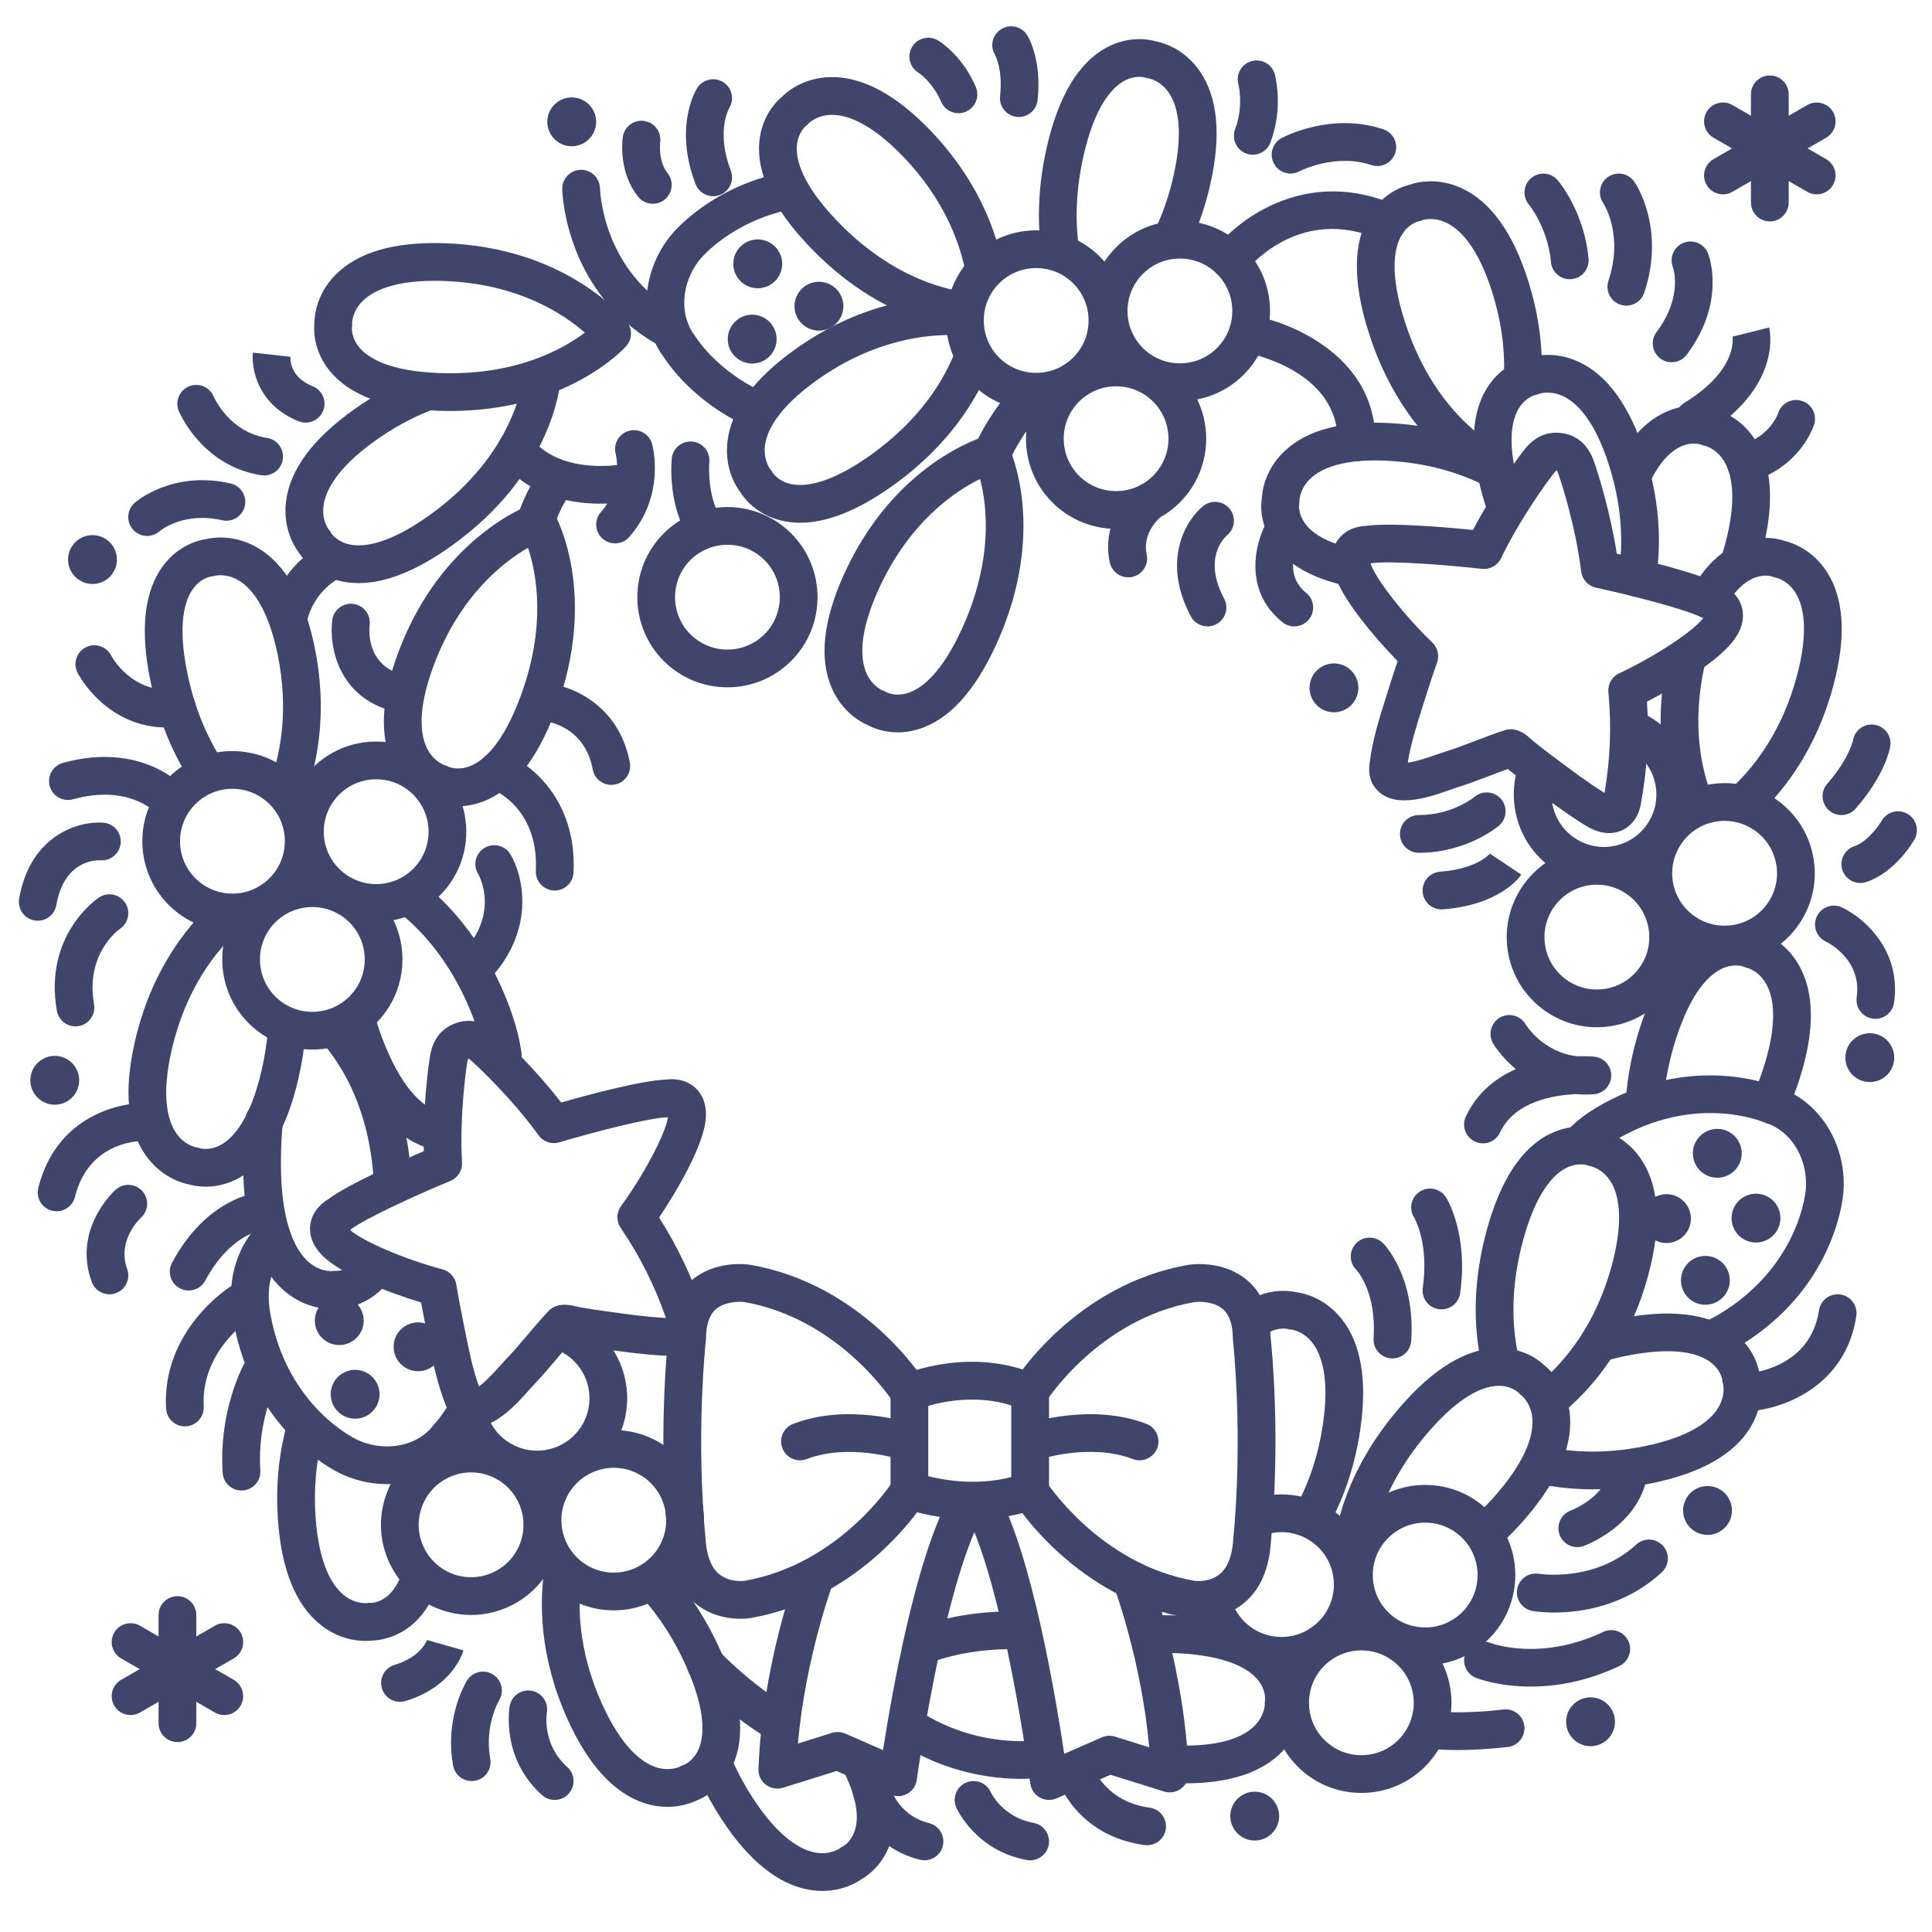 <?xml version="1.0" ?><svg enable-background="new 0 0 512 512" version="1.1" viewBox="0 0 512 512" xml:space="preserve" xmlns="http://www.w3.org/2000/svg" xmlns:xlink="http://www.w3.org/1999/xlink"><g id="Colors"/><g id="Lines"><g><g><path d="M237.931,194.084c-3.85,0.001-6.666-1.243-7.809-1.849c-1.729-0.717-6.84-3.319-9.702-9.92     c-3.369-7.771-2.28-17.896,3.236-30.095c13.363-29.554,36.724-36.427,37.712-36.704c2.331-0.656,4.793,0.451,5.852,2.626     c0.436,0.896,10.521,22.306-3.08,52.384c-5.713,12.637-12.706,20.286-20.782,22.737     C241.395,193.859,239.569,194.084,237.931,194.084z M234.857,183.428c0.383,0.195,2.667,1.237,5.831,0.192     c3.518-1.164,8.86-5.095,14.34-17.214c8.308-18.373,6.504-32.629,4.7-39.477c-6.495,3.188-18.763,11.281-26.96,29.411     c-5.278,11.673-4.689,18.284-3.267,21.774c1.418,3.477,4.006,4.694,4.413,4.867C234.369,183.117,234.469,183.161,234.857,183.428     z" fill="#3F456B"/></g></g><g><path d="M177.632,92.457c-0.791,0-1.592-0.188-2.339-0.584c-25.406-13.483-26.268-40.619-26.292-41.768    c-0.058-2.761,2.133-5.046,4.894-5.104C153.93,45,153.966,45,154.002,45c2.708,0,4.932,2.162,4.997,4.881    c0.028,0.965,0.888,22.495,20.982,33.158c2.439,1.295,3.367,4.321,2.073,6.761C181.155,91.492,179.423,92.457,177.632,92.457z" fill="#3F456B"/></g><g><g><path d="M96.803,434.857c-2.581,0-7.223-0.604-11.803-4.231c-6.639-5.26-10.459-14.699-11.356-28.057     c-0.567-8.449,0.163-16.624,2.172-24.296c0.7-2.672,3.434-4.27,6.104-3.57c2.671,0.699,4.27,3.432,3.57,6.104     c-1.735,6.626-2.363,13.723-1.868,21.093c0.858,12.781,4.499,18.331,7.401,20.736c2.892,2.395,5.747,2.249,6.188,2.208     c0.465-0.098,0.574-0.105,1.046-0.053c0.796-0.008,5.491-0.362,8.11-7.493c0.952-2.593,3.828-3.922,6.417-2.97     c2.592,0.952,3.922,3.825,2.97,6.417c-4.768,12.98-14.842,14.002-17.476,14.041C97.925,434.822,97.424,434.857,96.803,434.857z" fill="#3F456B"/></g></g><g><g><path d="M460.91,154.229c-0.509,0-1.027-0.078-1.538-0.243c-2.627-0.849-4.07-3.666-3.222-6.294     c0.366-1.133,0.711-2.303,1.027-3.479c3.322-12.372,1.673-18.801-0.295-22.016c-1.961-3.202-4.712-3.985-5.142-4.091     c-0.473-0.06-0.577-0.087-1.007-0.289c-1.031-0.346-7.845-2.049-13.724,10.42c-1.178,2.497-4.156,3.568-6.655,2.39     c-2.498-1.178-3.568-4.157-2.39-6.655c8.026-17.021,20.292-17.701,26.092-15.593c1.888,0.455,7.266,2.229,11.109,8.206     c4.58,7.124,5.142,17.292,1.67,30.222c-0.359,1.336-0.752,2.667-1.168,3.957C464.983,152.882,463.021,154.229,460.91,154.229z" fill="#3F456B"/></g></g><g><g><path d="M387.961,123.344c-1.125,0-2.257-0.378-3.19-1.152c-6.999-5.81-16.523-16.49-22.151-34.384     c-4.161-13.229-4.045-23.593,0.344-30.802c3.573-5.87,8.765-7.612,10.554-8.054c1.767-0.619,7.312-2.083,13.844,0.931     c7.69,3.549,13.626,11.824,17.643,24.596c2.604,8.279,3.814,16.593,3.595,24.708c-0.074,2.76-2.347,4.908-5.133,4.863     c-2.76-0.074-4.938-2.372-4.863-5.133c0.188-7.005-0.867-14.218-3.138-21.438c-3.843-12.221-8.688-16.758-12.075-18.412     c-3.374-1.647-6.115-0.832-6.534-0.688c-0.428,0.202-0.532,0.236-0.999,0.296c-0.416,0.11-2.814,0.854-4.476,3.743     c-1.847,3.211-3.211,9.703,0.779,22.391c4.897,15.569,13.034,24.738,18.999,29.688c2.125,1.764,2.417,4.916,0.654,7.041     C390.823,122.729,389.397,123.344,387.961,123.344z" fill="#3F456B"/></g></g><g><g><path d="M356.232,154.967c-0.395,0-0.796-0.047-1.196-0.146c-18.53-4.55-21.613-16.543-20.644-22.696     c0.084-1.94,0.793-7.56,5.92-12.478c6.113-5.862,15.982-8.366,29.339-7.441c9.788,0.678,18.927,3.02,27.165,6.962     c2.491,1.191,3.544,4.177,2.352,6.668c-1.192,2.491-4.178,3.545-6.668,2.352c-7.095-3.395-15.015-5.415-23.539-6.005     c-12.985-0.903-18.982,2.049-21.726,4.682c-2.759,2.647-2.855,5.591-2.854,5.619c0.012,0.445,0.015,0.673-0.087,1.09     c-0.142,1.084-0.515,8.187,13.128,11.537c2.682,0.658,4.322,3.366,3.664,6.048C360.523,153.439,358.48,154.967,356.232,154.967z" fill="#3F456B"/></g></g><g><g><path d="M435.844,296.998c-0.109,0-0.219-0.003-0.33-0.011c-2.755-0.179-4.844-2.559-4.665-5.313     c0.411-6.323,1.668-12.811,3.736-19.281c4.221-13.211,10.286-21.614,18.027-24.979c6.302-2.738,11.548-1.171,13.266-0.502     c1.8,0.514,7.177,2.51,10.779,8.736c4.241,7.331,4.326,17.515,0.25,30.268c-0.877,2.746-1.895,5.438-3.022,8     c-1.113,2.527-4.063,3.676-6.591,2.562c-2.527-1.112-3.674-4.063-2.562-6.591c0.987-2.242,1.878-4.602,2.649-7.015     c3.899-12.202,2.553-18.702,0.738-22.006c-1.809-3.29-4.52-4.201-4.944-4.326c-0.467-0.081-0.572-0.114-0.988-0.334     c-0.402-0.15-2.792-0.924-5.814,0.48c-3.36,1.561-8.215,6.08-12.263,18.749c-1.82,5.695-2.924,11.377-3.283,16.887     C440.657,294.968,438.458,296.998,435.844,296.998z" fill="#3F456B"/></g></g><g><g><path d="M217.927,501.117c-1.028,0-2.118-0.081-3.263-0.268c-8.36-1.358-16.296-7.741-23.586-18.97     c-2.291-3.526-4.29-7.19-5.942-10.889c-1.126-2.521,0.004-5.478,2.525-6.604c2.522-1.124,5.479,0.005,6.604,2.526     c1.441,3.225,3.19,6.428,5.199,9.521c7.088,10.917,13.051,13.936,16.804,14.546c3.777,0.615,6.184-1.08,6.206-1.098     c0.348-0.277,0.529-0.416,0.923-0.585c1.018-0.576,7.41-4.898,0.49-19.261c-1.199-2.487-0.154-5.476,2.334-6.675     c2.488-1.198,5.476-0.153,6.675,2.335c4.245,8.81,5.251,16.524,2.992,22.931c-2.045,5.8-6.131,8.559-7.634,9.409     C226.969,498.931,223.277,501.117,217.927,501.117z" fill="#3F456B"/></g></g><g><g><path d="M447.286,326.094c-1.742,3.122-5.683,4.242-8.806,2.5c-3.121-1.741-4.241-5.683-2.499-8.806     c1.741-3.121,5.684-4.241,8.805-2.5C447.91,319.03,449.027,322.973,447.286,326.094z" fill="#3F456B"/></g><g><path d="M457.594,342.457c-1.742,3.122-5.683,4.242-8.806,2.5c-3.121-1.741-4.241-5.683-2.499-8.806     c1.741-3.121,5.684-4.241,8.805-2.5C458.218,335.394,459.336,339.336,457.594,342.457z" fill="#3F456B"/></g><g><path d="M471.009,325.963c-1.742,3.122-5.683,4.242-8.806,2.5c-3.121-1.741-4.241-5.683-2.499-8.806     c1.741-3.121,5.684-4.241,8.805-2.5C471.632,318.899,472.75,322.841,471.009,325.963z" fill="#3F456B"/></g><g><path d="M460.754,308.792c-1.742,3.122-5.683,4.242-8.806,2.5c-3.121-1.741-4.241-5.683-2.499-8.806     c1.741-3.121,5.684-4.241,8.805-2.5C461.377,301.728,462.495,305.67,460.754,308.792z" fill="#3F456B"/></g><g><path d="M455.662,358.937c-1.845,0-3.619-1.024-4.489-2.791c-1.22-2.478-0.202-5.475,2.275-6.695     c0.693-0.341,1.392-0.723,2.079-1.133c21.294-12.717,22.966-32.544,22.98-32.743c0.01-0.14,0.026-0.279,0.048-0.417     c0.001-0.014,0.726-5.525-2.49-10.911c-3.062-5.127-7.404-6.408-7.587-6.461c-0.298-0.075-0.476-0.14-0.755-0.269     c-0.731-0.318-18.635-7.89-39.724,4.707c-1.803,1.076-3.389,2.271-4.715,3.553c-1.985,1.918-5.151,1.864-7.07-0.121     s-1.865-5.151,0.121-7.07c1.877-1.813,4.076-3.479,6.537-4.947c24.228-14.47,45.418-6.702,48.57-5.403     c1.907,0.581,8.553,3.092,13.208,10.885c4.72,7.902,4.005,15.853,3.816,17.354c-0.22,2.438-2.946,25.58-27.81,40.43     c-0.916,0.547-1.854,1.059-2.788,1.519C457.157,358.771,456.403,358.937,455.662,358.937z" fill="#3F456B"/></g></g><g><g><path d="M214.213,75.319c3.219-1.555,7.088-0.206,8.643,3.014c1.554,3.219,0.205,7.088-3.014,8.643     c-3.219,1.554-7.089,0.205-8.643-3.014C209.644,80.742,210.994,76.873,214.213,75.319z" fill="#3F456B"/></g><g><path d="M197.996,64.093c3.219-1.555,7.088-0.206,8.643,3.014c1.554,3.219,0.205,7.088-3.014,8.643     c-3.219,1.554-7.089,0.205-8.643-3.014C193.426,69.516,194.777,65.648,197.996,64.093z" fill="#3F456B"/></g><g><path d="M196.522,84.039c3.219-1.555,7.088-0.206,8.643,3.014c1.554,3.219,0.205,7.088-3.014,8.643     c-3.219,1.554-7.089,0.205-8.643-3.014C191.953,89.462,193.304,85.593,196.522,84.039z" fill="#3F456B"/></g><g><path d="M199.554,113.187c-0.713,0-1.437-0.153-2.125-0.477c-13.495-6.349-20.188-15.994-21.462-17.98     c-1.22-1.562-5.229-7.44-4.559-16.504c0.679-9.19,5.842-15.289,6.852-16.4c1.215-1.431,10.939-12.304,28.858-16.035     c2.706-0.57,5.351,1.172,5.915,3.875c0.563,2.703-1.172,5.352-3.875,5.914c-15.17,3.16-23.202,12.632-23.281,12.727     c-0.079,0.096-0.178,0.207-0.264,0.296c-0.009,0.01-3.769,4.104-4.231,10.36c-0.44,5.956,2.377,9.5,2.497,9.648     c0.201,0.232,0.309,0.388,0.464,0.653c0.041,0.066,5.459,8.806,17.345,14.397c2.499,1.176,3.571,4.154,2.396,6.653     C203.229,112.125,201.431,113.187,199.554,113.187z" fill="#3F456B"/></g></g><g><g><path d="M84.974,354.167c-2.313-2.726-1.979-6.81,0.748-9.123c2.725-2.312,6.81-1.978,9.123,0.749     c2.312,2.725,1.977,6.81-0.748,9.123C91.371,357.228,87.287,356.892,84.974,354.167z" fill="#3F456B"/></g><g><path d="M89.179,373.682c-2.313-2.726-1.979-6.81,0.748-9.123c2.725-2.312,6.81-1.978,9.123,0.749     c2.312,2.725,1.977,6.81-0.748,9.123C95.575,376.744,91.491,376.407,89.179,373.682z" fill="#3F456B"/></g><g><path d="M105.856,361.102c-2.313-2.726-1.979-6.81,0.748-9.123c2.725-2.312,6.81-1.978,9.123,0.749     c2.312,2.725,1.977,6.81-0.748,9.123C112.252,364.164,108.168,363.828,105.856,361.102z" fill="#3F456B"/></g><g><path d="M102.628,393.312c-6.661,0-11.601-2.384-12.688-2.954c-2.208-1.062-22.92-11.734-28.103-40.227     c-1.675-9.206,0.031-17.204,5.07-23.772c1.681-2.192,4.82-2.604,7.01-0.923c2.191,1.681,2.604,4.819,0.923,7.011     c-3.295,4.294-4.33,9.493-3.165,15.895c4.438,24.401,22.419,32.922,22.6,33.006c0.127,0.059,0.252,0.122,0.374,0.191     c0.012,0.006,4.917,2.615,11.091,1.495c5.875-1.068,8.599-4.685,8.712-4.838c0.175-0.253,0.298-0.397,0.517-0.613l0,0     c0,0,1.593-1.655,3.506-4.717c1.463-2.341,4.548-3.053,6.89-1.591c2.342,1.463,3.054,4.548,1.591,6.89     c-2.078,3.325-3.9,5.406-4.598,6.157c-1.213,1.58-5.896,6.926-14.828,8.55C105.821,393.184,104.178,393.312,102.628,393.312z" fill="#3F456B"/></g></g><g><g><path d="M422.074,394.687c-4.284,0-8.499-0.375-12.621-1.125c-2.717-0.494-4.519-3.098-4.024-5.814     c0.495-2.717,3.101-4.521,5.814-4.023c7.791,1.417,16.016,1.269,24.449-0.441c12.555-2.546,17.574-6.89,19.573-10.086     c1.991-3.183,1.465-5.993,1.367-6.425c-0.157-0.448-0.179-0.555-0.19-1.025c-0.066-0.425-0.555-2.889-3.255-4.843     c-3.001-2.173-9.314-4.209-22.349-1.564c-1.418,0.287-2.833,0.614-4.208,0.975c-2.671,0.701-5.404-0.899-6.104-3.57     c-0.7-2.672,0.899-5.404,3.57-6.104c1.557-0.407,3.157-0.778,4.757-1.102c13.589-2.756,23.883-1.558,30.595,3.56     c5.464,4.167,6.655,9.512,6.907,11.338c0.43,1.821,1.308,7.489-2.372,13.671c-4.333,7.277-13.183,12.316-26.304,14.977     C432.408,394.151,427.192,394.687,422.074,394.687z" fill="#3F456B"/></g></g><g><g><path d="M411.814,374.809c-1.407,0-2.806-0.591-3.794-1.741c-1.8-2.094-1.561-5.251,0.533-7.051     c6.14-5.276,14.354-14.903,18.624-30.803c3.322-12.372,1.673-18.801-0.295-22.016c-1.961-3.202-4.712-3.985-5.142-4.091     c-0.471-0.06-0.577-0.087-1.002-0.287c-0.408-0.131-2.831-0.791-5.786,0.753c-3.283,1.717-7.92,6.46-11.369,19.305     c-2.924,10.89-3.293,21.303-1.097,30.949c0.613,2.693-1.073,5.373-3.766,5.985c-2.696,0.613-5.372-1.073-5.985-3.765     c-2.562-11.252-2.161-23.284,1.19-35.764c3.597-13.394,9.261-22.072,16.834-25.796c6.167-3.031,11.481-1.713,13.228-1.125     c1.823,0.429,7.288,2.172,11.178,8.223c4.58,7.124,5.142,17.292,1.67,30.222c-4.931,18.361-14.557,29.599-21.765,35.793     C414.127,374.411,412.968,374.809,411.814,374.809z" fill="#3F456B"/></g></g><g><g><path d="M448.92,217.537c-2.004,0-3.896-1.214-4.664-3.195c-3.2-8.262-6.212-21.856-2.383-39.703     c0.58-2.7,3.241-4.42,5.938-3.84c2.7,0.579,4.419,3.237,3.84,5.938c-3.31,15.431-0.777,27.003,1.931,33.994     c0.997,2.574-0.281,5.471-2.856,6.468C450.131,217.429,449.521,217.537,448.92,217.537z" fill="#3F456B"/></g><g><path d="M463.322,216.517c-1.306,0-2.61-0.509-3.591-1.521c-1.922-1.982-1.873-5.148,0.11-7.07     c5.319-5.155,12.471-14.321,16.335-28.712c3.322-12.372,1.673-18.801-0.295-22.016c-1.961-3.202-4.712-3.985-5.142-4.091     c-0.472-0.06-0.577-0.087-1.007-0.289c-0.874-0.29-6.372-1.692-11.715,6.732c-1.479,2.331-4.569,3.022-6.9,1.545     c-2.332-1.479-3.024-4.568-1.545-6.9c7.907-12.469,18.522-12.596,23.474-10.817c1.88,0.452,7.269,2.223,11.118,8.208     c4.58,7.124,5.142,17.292,1.67,30.222c-4.457,16.594-12.811,27.268-19.034,33.3C465.831,216.048,464.576,216.517,463.322,216.517     z" fill="#3F456B"/></g></g><g><g><path d="M87.791,346.857c-2.579,0-7.227-0.603-11.809-4.237c-6.636-5.263-10.452-14.704-11.342-28.062     c-0.36-5.403-0.181-13.56,0.4-18.181c0.344-2.74,2.849-4.682,5.584-4.338c2.74,0.344,4.682,2.845,4.338,5.584     c-0.506,4.027-0.664,11.478-0.344,16.271c0.852,12.781,4.49,18.333,7.391,20.739c2.889,2.396,5.745,2.252,6.187,2.211     c0.466-0.096,0.576-0.103,1.045-0.052c0.567-0.006,3.535-0.205,6.037-3.541c1.658-2.208,4.792-2.656,7-0.999     c2.209,1.657,2.656,4.792,0.999,7.001c-4.536,6.046-10.744,7.58-14.108,7.543C88.824,346.828,88.357,346.857,87.791,346.857z" fill="#3F456B"/></g><g><path d="M103.978,316.937c-2.61,0-4.808-2.025-4.984-4.668c-1.193-17.898-7.89-29.266-13.298-35.65     c-1.785-2.106-1.523-5.262,0.583-7.047c2.108-1.785,5.262-1.523,7.047,0.584c6.379,7.53,14.271,20.834,15.645,41.449     c0.184,2.755-1.901,5.138-4.656,5.321C104.202,316.933,104.089,316.937,103.978,316.937z" fill="#3F456B"/></g></g><g><g><path d="M253.582,87.12c-0.297,0-0.598-0.026-0.9-0.082c-9.604-1.745-24.011-6.915-38.111-21.634     c-9.594-10.015-14.084-19.354-13.346-27.763c0.601-6.845,4.481-10.707,5.89-11.897c1.31-1.337,5.632-5.108,12.823-5.302     c8.463-0.238,17.455,4.56,26.716,14.226c12.081,12.61,16.865,25.502,18.751,34.096c0.592,2.697-1.115,5.364-3.812,5.956     c-2.696,0.591-5.364-1.114-5.956-3.812c-1.611-7.343-5.731-18.39-16.205-29.322c-8.819-9.206-15.155-11.151-18.931-11.151     c-0.018,0-0.036,0-0.054,0c-3.755,0.019-5.85,1.966-6.163,2.279c-0.294,0.372-0.373,0.448-0.765,0.708     c-0.324,0.283-2.144,2.013-2.353,5.34c-0.232,3.697,1.423,10.12,10.624,19.725c12.247,12.783,24.53,17.232,32.678,18.714     c2.717,0.493,4.519,3.097,4.025,5.813C258.057,85.428,255.952,87.12,253.582,87.12z" fill="#3F456B"/></g></g><g><g><path d="M280.927,71.034c-2.458,0-4.602-1.814-4.947-4.318c-1.217-8.826-0.738-18.133,1.423-27.66     c3.067-13.525,8.386-22.42,15.808-26.438c6.042-3.271,11.405-2.162,13.173-1.644c1.838,0.356,7.367,1.883,11.492,7.775     c4.857,6.939,5.818,17.077,2.857,30.133c-1.202,5.298-2.895,10.371-5.032,15.081c-1.142,2.515-4.104,3.629-6.62,2.486     c-2.515-1.141-3.628-4.104-2.487-6.619c1.858-4.094,3.334-8.521,4.386-13.16c2.833-12.492,0.932-18.852-1.161-21.986     c-2.085-3.123-4.865-3.797-5.298-3.886c-0.473-0.04-0.58-0.063-1.013-0.247c-0.413-0.113-2.86-0.681-5.752,0.979     c-3.213,1.845-7.66,6.766-10.602,19.736c-1.894,8.351-2.32,16.453-1.269,24.084c0.377,2.735-1.535,5.259-4.271,5.636     C281.385,71.019,281.155,71.034,280.927,71.034z" fill="#3F456B"/></g></g><g><g><path d="M433.863,158.16c-0.261,0-0.524-0.021-0.79-0.062c-2.727-0.433-4.587-2.995-4.154-5.722     c1.476-9.304,0.65-19.026-2.454-28.897c-3.905-12.416-8.841-16.922-12.293-18.516c-3.472-1.603-6.247-0.616-6.273-0.605     c-0.408,0.173-0.62,0.259-1.041,0.316c-0.411,0.108-2.813,0.851-4.478,3.743c-1.847,3.211-3.211,9.703,0.779,22.391     c0.829,2.634-0.635,5.441-3.27,6.27c-2.635,0.827-5.441-0.636-6.27-3.27c-4.161-13.229-4.045-23.593,0.344-30.802     c3.573-5.87,8.764-7.612,10.554-8.054c1.766-0.619,7.312-2.083,13.844,0.931c7.69,3.549,13.626,11.824,17.643,24.596     c3.573,11.36,4.512,22.619,2.791,33.464C438.404,156.404,436.279,158.16,433.863,158.16z" fill="#3F456B"/></g></g><g><g><path d="M212.054,138.53c-1.708,0-3.356-0.188-4.942-0.562c-6.687-1.581-9.95-5.979-10.924-7.543     c-1.134-1.489-4.244-6.309-3.399-13.453c0.995-8.411,7.027-16.616,17.928-24.388c16.808-11.983,32.485-14.098,42.695-13.769     c2.76,0.09,4.924,2.4,4.834,5.16c-0.09,2.76-2.399,4.908-5.161,4.834c-7.089-0.213-21.264,1.01-36.564,11.917     c-10.431,7.437-13.246,13.447-13.771,17.181c-0.523,3.718,1.102,6.071,1.367,6.426c0.325,0.345,0.39,0.434,0.591,0.859     c0.233,0.36,1.683,2.411,4.944,3.098c3.624,0.758,10.219,0.051,21.05-7.67c13.149-9.374,19.348-19.831,22.232-26.953     c1.037-2.559,3.953-3.795,6.511-2.758c2.56,1.037,3.794,3.952,2.757,6.512c-3.383,8.353-10.587,20.571-25.696,31.342     C227.396,135.259,219.196,138.53,212.054,138.53z" fill="#3F456B"/></g></g><g><g><path d="M95.054,154.53c-1.708,0-3.356-0.188-4.942-0.562c-6.687-1.581-9.95-5.978-10.924-7.543     c-1.134-1.489-4.244-6.309-3.399-13.453c0.995-8.411,7.027-16.616,17.928-24.388c5.266-3.754,10.822-6.796,16.514-9.042     c2.568-1.013,5.473,0.247,6.486,2.816c1.014,2.568-0.247,5.473-2.816,6.486c-4.937,1.947-9.775,4.6-14.379,7.882     c-10.431,7.437-13.246,13.447-13.771,17.181c-0.523,3.718,1.102,6.071,1.367,6.426c0.325,0.345,0.39,0.434,0.591,0.859     c0.233,0.36,1.683,2.411,4.944,3.098c3.623,0.758,10.22,0.051,21.05-7.67c23.101-16.469,24.817-36.135,24.832-36.332     c0.205-2.753,2.606-4.828,5.357-4.615c2.754,0.205,4.82,2.604,4.615,5.357c-0.074,0.994-2.121,24.571-29,43.732     C110.396,151.259,102.196,154.53,95.054,154.53z" fill="#3F456B"/></g></g><g><g><path d="M121.424,213.651c-3.254,0-5.684-0.896-6.74-1.369c-1.773-0.602-7.044-2.861-10.334-9.259     c-3.874-7.531-3.455-17.707,1.245-30.242c11.386-30.372,34.243-38.769,35.211-39.111c2.282-0.809,4.813,0.133,6.012,2.235     c0.494,0.865,11.968,21.564,0.38,52.473c-4.868,12.985-11.341,21.08-19.238,24.058     C125.568,213.337,123.351,213.651,121.424,213.651z M118.828,203.182c0.395,0.171,2.742,1.061,5.831-0.192     c3.433-1.393,8.505-5.668,13.174-18.121c7.079-18.881,4.339-32.987,2.087-39.701c-6.271,3.609-17.979,12.493-24.963,31.124     c-4.497,11.995-3.474,18.554-1.823,21.943c1.644,3.375,4.306,4.42,4.724,4.565C118.321,202.904,118.423,202.941,118.828,203.182z     " fill="#3F456B"/></g></g><g><g><path d="M76.791,212.53c-0.529,0-1.067-0.084-1.597-0.263c-2.617-0.882-4.023-3.718-3.142-6.335     c2.326-6.902,4.479-18.137,1.526-32.463c-2.627-12.748-7.081-17.73-10.355-19.665c-3.291-1.945-6.153-1.246-6.179-1.238     c-0.423,0.131-0.643,0.195-1.067,0.209c-0.42,0.066-2.885,0.562-4.833,3.271c-2.163,3.008-4.177,9.327-1.493,22.354     c1.735,8.42,4.713,16,8.852,22.531c1.478,2.332,0.785,5.421-1.547,6.899c-2.333,1.478-5.422,0.785-6.9-1.548     c-4.787-7.555-8.218-16.257-10.198-25.863c-2.799-13.583-1.635-23.882,3.461-30.609c4.149-5.478,9.49-6.685,11.315-6.943     c1.821-0.436,7.485-1.331,13.679,2.328c7.291,4.31,12.358,13.143,15.061,26.256c3.404,16.516,0.876,29.604-1.843,37.675     C80.825,211.213,78.878,212.53,76.791,212.53z" fill="#3F456B"/></g></g><g><g><path d="M115.906,304.738c-0.38,0-0.766-0.043-1.151-0.135c-8.96-2.111-16.339-10.074-21.93-23.667     c-1.191-2.896-2.214-5.846-3.041-8.77c-0.751-2.657,0.794-5.42,3.451-6.172c2.659-0.747,5.42,0.794,6.172,3.451     c0.723,2.557,1.62,5.143,2.666,7.686c5.35,13.005,11.097,16.824,14.976,17.739c2.688,0.633,4.353,3.325,3.72,6.013     C120.226,303.187,118.172,304.738,115.906,304.738z" fill="#3F456B"/></g><g><path d="M133.226,284.61c-2.46,0-4.605-1.817-4.948-4.323c-0.499-3.646-1.714-7.835-3.612-12.449     c-5.683-13.814-13.638-21.966-19.31-26.37c-2.181-1.694-2.576-4.835-0.882-7.016c1.694-2.183,4.834-2.576,7.016-0.883     c6.631,5.149,15.904,14.615,22.424,30.464c2.221,5.398,3.659,10.411,4.272,14.898c0.374,2.736-1.541,5.258-4.276,5.632     C133.68,284.595,133.451,284.61,133.226,284.61z" fill="#3F456B"/></g></g><g><g><path d="M314.089,472.604c-0.386,0-0.775-0.003-1.168-0.01c-2.761-0.043-4.964-2.317-4.92-5.078     c0.043-2.734,2.273-4.921,4.998-4.921c0.027,0,0.054,0,0.081,0.001c9.066,0.125,15.766-1.646,19.332-5.173     c2.59-2.562,2.764-5.337,2.775-5.771c-0.042-0.473-0.039-0.582,0.067-1.041c0.04-0.428,0.17-2.936-1.968-5.493     c-2.377-2.842-7.999-6.362-21.283-6.997c-1.862-0.088-3.729-0.109-5.546-0.067c-2.767,0.112-5.052-2.117-5.119-4.877     c-0.067-2.761,2.117-5.053,4.878-5.119c2.054-0.05,4.161-0.025,6.263,0.075c13.854,0.661,23.54,4.347,28.792,10.954     c4.276,5.38,4.119,10.854,3.916,12.686c-0.03,1.842-0.554,7.405-5.419,12.435C334.373,469.78,325.738,472.604,314.089,472.604z" fill="#3F456B"/></g></g><g><g><path d="M270.34,471.426c-0.683,0-1.421-0.018-2.24-0.057c-10.736-0.513-20.768-3.688-29.816-9.439     c-2.331-1.481-3.019-4.571-1.538-6.901c1.481-2.331,4.569-3.02,6.902-1.538c7.563,4.807,15.951,7.462,24.93,7.891     c2.713,0.131,4.139-0.036,6.502-0.308l0.348-0.04c2.741-0.313,5.223,1.652,5.539,4.396c0.315,2.743-1.652,5.223-4.396,5.538     l-0.343,0.04C274.254,471.234,272.599,471.426,270.34,471.426z" fill="#3F456B"/></g><g><path d="M245,440.83c-2.063,0-3.994-1.286-4.717-3.343c-0.916-2.605,0.454-5.459,3.059-6.375     c8.236-2.896,17.248-4.256,26.768-4.062c2.761,0.059,4.952,2.344,4.894,5.104s-2.349,4.935-5.104,4.894     c-8.325-0.177-16.142,1.001-23.241,3.497C246.11,440.739,245.55,440.83,245,440.83z" fill="#3F456B"/></g></g><g><g><path d="M206.793,461.829c-0.854,0-1.72-0.22-2.512-0.681c-0.554-0.323-1.117-0.659-1.688-1.01     c-7.262-4.464-15.356-11.456-19.289-15.771c-1.86-2.041-1.713-5.204,0.328-7.063c2.042-1.86,5.204-1.713,7.063,0.327     c3.519,3.862,10.888,10.149,17.128,13.984c0.501,0.307,1,0.605,1.491,0.892c2.386,1.391,3.193,4.451,1.803,6.838     C210.189,460.939,208.514,461.829,206.793,461.829z" fill="#3F456B"/></g></g><g><g><path d="M358.965,411.763c-0.346,0-0.697-0.036-1.049-0.111c-2.7-0.576-4.422-3.233-3.845-5.934     c2.455-11.496,8.044-22.406,16.613-32.428c9.011-10.541,17.86-15.937,26.299-16.037c6.885-0.081,11.101,3.396,12.424,4.679     c1.46,1.172,5.643,5.097,6.549,12.232c1.068,8.401-2.802,17.821-11.501,27.998c-2.147,2.512-4.435,4.885-6.799,7.052     c-2.036,1.865-5.2,1.727-7.064-0.307c-1.866-2.036-1.729-5.198,0.307-7.064c2.067-1.895,4.071-3.974,5.956-6.179     c8.325-9.737,9.604-16.251,9.21-20c-0.392-3.733-2.537-5.624-2.88-5.904c-0.399-0.256-0.483-0.326-0.781-0.69     c-0.313-0.295-2.223-1.941-5.546-1.812c-3.702,0.137-9.93,2.421-18.572,12.53c-7.475,8.742-12.331,18.169-14.434,28.018     C363.348,410.154,361.273,411.763,358.965,411.763z" fill="#3F456B"/></g></g><g><g><path d="M348.191,406.035c-0.791,0-1.593-0.188-2.34-0.585c-2.439-1.294-3.367-4.321-2.072-6.761     c3.348-6.308,5.628-13.378,6.777-21.016c1.905-12.668-0.46-18.87-2.779-21.842c-2.31-2.96-5.131-3.428-5.57-3.484     c-0.474-0.005-0.583-0.021-1.028-0.172c-0.449-0.087-3.213-0.515-6.188,1.78c-2.186,1.686-5.327,1.282-7.013-0.905     c-1.687-2.187-1.281-5.326,0.905-7.013c6.295-4.856,12.504-4.047,14.462-3.625c1.865,0.222,7.485,1.34,12.029,6.907     c5.355,6.562,7.062,16.602,5.071,29.84c-1.317,8.761-3.953,16.908-7.833,24.219C351.713,405.07,349.982,406.035,348.191,406.035z     " fill="#3F456B"/></g></g><g><g><path d="M176.886,478.832c-1.835,0.001-3.903-0.265-6.131-0.99c-8.054-2.622-14.92-10.143-20.408-22.354     c-7.405-16.477-7.395-30.641-6.082-39.621c0.399-2.732,2.941-4.62,5.67-4.225c2.732,0.399,4.624,2.938,4.224,5.67     c-1.12,7.665-1.108,19.798,5.308,34.076c5.335,11.872,10.766,15.767,14.382,16.944c3.636,1.182,6.277-0.122,6.301-0.136     c0.385-0.22,0.584-0.329,0.996-0.436c0.396-0.156,2.694-1.175,4.007-4.243c1.457-3.406,2.05-10.013-3.402-22.145     c-3.104-6.905-7.021-12.988-11.646-18.08c-1.856-2.044-1.705-5.206,0.339-7.062c2.044-1.858,5.206-1.706,7.063,0.34     c5.333,5.871,9.829,12.837,13.364,20.703c5.685,12.649,6.787,22.955,3.275,30.63c-2.859,6.249-7.811,8.588-9.535,9.237     C183.478,477.694,180.683,478.832,176.886,478.832z" fill="#3F456B"/></g></g><g><g><path d="M54.526,314.481c-2.103,0-3.716-0.378-4.542-0.624c-1.837-0.364-7.36-1.911-11.462-7.82     c-4.831-6.957-5.753-17.099-2.742-30.144c4.278-18.535,13.509-30.113,20.5-36.562c2.029-1.873,5.193-1.746,7.065,0.284     c1.872,2.03,1.745,5.193-0.285,7.065c-5.955,5.494-13.832,15.412-17.536,31.461c-2.881,12.482-1.005,18.849,1.077,21.991     c2.073,3.131,4.851,3.816,5.284,3.906c0.472,0.042,0.579,0.065,1.012,0.251c0.414,0.116,2.859,0.691,5.755-0.958     c3.22-1.832,7.686-6.736,10.677-19.696c0.841-3.643,1.408-7.281,1.685-10.814c0.217-2.753,2.625-4.804,5.376-4.593     c2.753,0.216,4.81,2.623,4.593,5.376c-0.316,4.024-0.959,8.156-1.911,12.28c-3.119,13.514-8.472,22.389-15.909,26.378     C59.942,313.992,56.917,314.481,54.526,314.481z" fill="#3F456B"/></g></g><g><g><path d="M119.31,108.915c-0.966,0-1.946-0.016-2.943-0.049c-13.861-0.458-23.601-4.002-28.948-10.531     c-4.354-5.316-4.277-10.791-4.102-12.625c0.003-1.872,0.458-7.59,5.466-12.754c5.896-6.08,15.676-8.956,29.051-8.496     c32.418,1.071,47.686,20.041,48.32,20.849c1.495,1.902,1.413,4.603-0.195,6.411C165.317,92.442,150.307,108.915,119.31,108.915z      M93.265,86.725c-0.034,0.429-0.127,2.938,2.048,5.463c2.418,2.807,8.091,6.245,21.384,6.685     c20.151,0.666,32.641-6.442,38.282-10.724c-5.426-4.786-17.588-13.037-37.475-13.694c-12.799-0.423-18.689,2.644-21.373,5.292     c-2.673,2.638-2.811,5.494-2.815,5.937C93.366,86.154,93.363,86.264,93.265,86.725z" fill="#3F456B"/></g></g><g><g><g><path d="M274.595,108.812c-0.006,0-0.011,0-0.017,0c-6.381-0.005-12.378-2.494-16.888-7.009      c-9.308-9.321-9.297-24.477,0.023-33.785c9.32-9.308,24.476-9.298,33.786,0.023l0,0c4.509,4.516,6.99,10.517,6.985,16.897      c-0.004,6.382-2.494,12.379-7.009,16.888C286.964,106.332,280.97,108.812,274.595,108.812z M274.594,71.04      c-3.554,0-7.107,1.351-9.814,4.055c-5.419,5.412-5.425,14.224-0.014,19.643c2.622,2.625,6.108,4.072,9.818,4.075      c0.003,0,0.007,0,0.01,0c3.707,0,7.191-1.442,9.814-4.062c2.625-2.621,4.073-6.108,4.075-9.818      c0.003-3.71-1.439-7.199-4.061-9.824C281.715,72.396,278.154,71.04,274.594,71.04z" fill="#3F456B"/></g></g><g><g><path d="M312.691,106.286c-6.124,0-12.246-2.332-16.905-6.997c-4.509-4.516-6.99-10.517-6.985-16.897      c0.004-6.382,2.494-12.379,7.009-16.888c4.511-4.505,10.505-6.985,16.88-6.985c0.006,0,0.011,0,0.017,0      c6.381,0.005,12.378,2.494,16.888,7.009c9.308,9.321,9.297,24.477-0.023,33.785      C324.917,103.962,318.803,106.286,312.691,106.286z M312.691,68.519c-3.707,0-7.191,1.442-9.814,4.062      c-2.625,2.621-4.073,6.108-4.075,9.818c-0.003,3.71,1.439,7.199,4.061,9.824c5.411,5.419,14.224,5.427,19.643,0.014      c5.419-5.412,5.425-14.224,0.014-19.643c-2.622-2.625-6.108-4.072-9.818-4.075C312.698,68.519,312.694,68.519,312.691,68.519z" fill="#3F456B"/></g></g><g><g><path d="M295.778,140.144c-0.006,0-0.012,0-0.018,0c-6.381-0.004-12.379-2.493-16.888-7.009      c-9.308-9.321-9.297-24.477,0.023-33.785c9.322-9.308,24.478-9.297,33.785,0.024c9.308,9.32,9.297,24.477-0.023,33.785      C308.146,137.664,302.152,140.144,295.778,140.144z M295.776,102.371c-3.554,0-7.107,1.352-9.814,4.055      c-5.418,5.412-5.425,14.224-0.013,19.643c2.622,2.626,6.108,4.073,9.818,4.076c0.003,0,0.007,0,0.01,0      c3.707,0,7.191-1.442,9.814-4.062c5.419-5.412,5.425-14.224,0.013-19.643l0,0C302.897,103.729,299.336,102.371,295.776,102.371z      " fill="#3F456B"/></g></g></g><g><g><g><path d="M61.595,246.812c-0.006,0-0.011,0-0.017,0c-6.381-0.005-12.378-2.494-16.888-7.009      c-9.308-9.321-9.297-24.477,0.023-33.785c9.32-9.309,24.476-9.297,33.786,0.023l0,0c4.509,4.516,6.99,10.517,6.985,16.897      c-0.004,6.382-2.494,12.379-7.009,16.888C73.964,244.332,67.97,246.812,61.595,246.812z M61.594,209.04      c-3.554,0-7.107,1.351-9.814,4.055c-5.419,5.412-5.425,14.224-0.014,19.643c2.622,2.625,6.108,4.072,9.818,4.075      c0.003,0,0.007,0,0.01,0c3.707,0,7.191-1.442,9.814-4.062c2.625-2.621,4.073-6.108,4.075-9.818      c0.003-3.71-1.439-7.199-4.061-9.824C68.715,210.396,65.154,209.04,61.594,209.04z" fill="#3F456B"/></g></g><g><g><path d="M99.691,244.286c-6.124,0-12.246-2.332-16.905-6.997c-4.509-4.516-6.99-10.517-6.985-16.897      c0.004-6.382,2.494-12.379,7.009-16.888c4.511-4.505,10.505-6.985,16.88-6.985c0.006,0,0.011,0,0.017,0      c6.381,0.005,12.378,2.494,16.888,7.009c9.308,9.321,9.297,24.477-0.023,33.785C111.917,241.962,105.803,244.286,99.691,244.286      z M99.691,206.519c-3.707,0-7.191,1.442-9.814,4.062c-2.625,2.621-4.073,6.108-4.075,9.818c-0.003,3.71,1.439,7.199,4.061,9.824      c5.411,5.419,14.224,5.427,19.643,0.014c5.419-5.412,5.425-14.224,0.014-19.643c-2.622-2.625-6.108-4.072-9.818-4.075      C99.698,206.519,99.694,206.519,99.691,206.519z" fill="#3F456B"/></g></g><g><g><path d="M82.778,278.144c-0.006,0-0.012,0-0.018,0c-6.381-0.004-12.379-2.493-16.888-7.009      c-9.308-9.321-9.297-24.477,0.023-33.785c9.322-9.308,24.478-9.297,33.785,0.024c9.308,9.32,9.297,24.477-0.023,33.785      C95.146,275.664,89.152,278.144,82.778,278.144z M82.776,240.371c-3.554,0-7.107,1.352-9.814,4.055      c-5.418,5.412-5.425,14.224-0.013,19.643c2.622,2.626,6.108,4.073,9.818,4.076c0.003,0,0.007,0,0.01,0      c3.707,0,7.191-1.442,9.814-4.062c5.419-5.412,5.425-14.224,0.013-19.643l0,0C89.897,241.729,86.336,240.371,82.776,240.371z" fill="#3F456B"/></g></g></g><g><g><g><path d="M142.315,394.447c-2.259,0-4.554-0.323-6.827-1.002c-7.616-2.276-13.583-8.168-15.963-15.761      c-0.826-2.635,0.641-5.44,3.275-6.267c2.638-0.821,5.441,0.642,6.267,3.276c1.385,4.418,4.856,7.846,9.284,9.169      c7.339,2.193,15.092-1.993,17.285-9.332c2.192-7.338-1.994-15.092-9.332-17.284c-2.646-0.791-4.15-3.577-3.359-6.223      c0.791-2.646,3.574-4.151,6.222-3.359c12.622,3.772,19.821,17.108,16.05,29.729      C162.125,387.743,152.603,394.447,142.315,394.447z" fill="#3F456B"/></g></g><g><g><path d="M162.649,426.762c-2.259,0-4.554-0.323-6.827-1.002c-12.622-3.772-19.822-17.108-16.05-29.729      c3.771-12.622,17.11-19.82,29.729-16.051c12.622,3.772,19.821,17.108,16.05,29.729      C182.459,420.058,172.937,426.762,162.649,426.762z M162.669,388.979c-5.981,0-11.518,3.897-13.316,9.915      c-2.192,7.338,1.994,15.092,9.332,17.284c7.338,2.192,15.092-1.993,17.285-9.332l0,0c2.192-7.338-1.994-15.092-9.332-17.284      C165.318,389.167,163.982,388.979,162.669,388.979z" fill="#3F456B"/></g></g><g><g><path d="M124.832,427.983c-2.26,0-4.554-0.323-6.827-1.002c-12.622-3.772-19.821-17.108-16.05-29.729      c3.771-12.621,17.105-19.822,29.729-16.051c12.622,3.772,19.822,17.109,16.05,29.73l0,0      C144.642,421.279,135.118,427.983,124.832,427.983z M124.852,390.2c-5.981,0-11.517,3.897-13.315,9.915      c-2.192,7.338,1.994,15.092,9.332,17.284c7.337,2.191,15.092-1.994,17.285-9.331c2.192-7.338-1.994-15.093-9.332-17.285      C127.5,390.389,126.165,390.2,124.852,390.2z M142.943,409.5h0.01H142.943z" fill="#3F456B"/></g></g></g><g><g><g><path d="M425.013,234.458c-5.143,0-10.124-1.655-14.307-4.801c-5.1-3.835-8.401-9.427-9.296-15.745      c-0.489-3.455-0.231-6.891,0.767-10.211c0.795-2.646,3.586-4.141,6.227-3.351c2.645,0.795,4.145,3.583,3.35,6.228      c-0.578,1.925-0.727,3.921-0.442,5.933c0.52,3.673,2.439,6.925,5.405,9.154c2.965,2.23,6.623,3.17,10.294,2.651      c3.674-0.521,6.925-2.439,9.154-5.405c2.23-2.965,3.171-6.621,2.651-10.294c-0.647-4.576-3.519-8.52-7.682-10.549      c-2.482-1.21-3.514-4.203-2.304-6.685c1.21-2.482,4.203-3.514,6.686-2.304c7.152,3.486,12.087,10.266,13.201,18.136      c0.895,6.317-0.725,12.605-4.56,17.706c-3.835,5.1-9.427,8.401-15.745,9.295C427.276,234.378,426.14,234.458,425.013,234.458z" fill="#3F456B"/></g></g><g><g><path d="M456.987,255.322c-5.143,0-10.124-1.655-14.307-4.801c-5.1-3.835-8.401-9.427-9.296-15.745      c-1.846-13.042,7.263-25.155,20.305-27.002c13.042-1.846,25.156,7.263,27.002,20.305c0.895,6.318-0.725,12.606-4.56,17.707      c-3.835,5.1-9.427,8.401-15.745,9.295C459.25,255.242,458.115,255.322,456.987,255.322z M457.047,217.537      c-0.646,0-1.298,0.045-1.956,0.138c-7.583,1.074-12.879,8.117-11.806,15.7c0.52,3.673,2.439,6.925,5.405,9.154      c2.965,2.231,6.624,3.169,10.294,2.651c3.674-0.521,6.925-2.439,9.154-5.405c2.23-2.965,3.171-6.621,2.651-10.294      c0,0,0,0,0-0.001C469.811,222.556,463.851,217.537,457.047,217.537z" fill="#3F456B"/></g></g><g><g><path d="M423.138,272.231c-5.142,0-10.124-1.655-14.307-4.801c-5.1-3.835-8.401-9.427-9.296-15.744      c-1.846-13.043,7.263-25.156,20.305-27.003c13.05-1.851,25.156,7.263,27.002,20.305l0,0c0.895,6.318-0.725,12.607-4.561,17.707      c-3.835,5.1-9.427,8.401-15.745,9.295C425.401,272.151,424.266,272.231,423.138,272.231z M423.198,234.446      c-0.646,0-1.298,0.045-1.956,0.138c-7.583,1.074-12.879,8.117-11.806,15.7c0.52,3.674,2.439,6.925,5.405,9.154      s6.622,3.167,10.294,2.651c3.674-0.521,6.925-2.439,9.155-5.404c2.23-2.966,3.171-6.622,2.651-10.295l0,0      C435.961,239.465,430.001,234.446,423.198,234.446z" fill="#3F456B"/></g></g></g><g><g><path d="M426.42,220.778c-0.497,0-1.005-0.041-1.523-0.126c-2.148-0.351-3.843-1.329-5.262-2.218     c-4.766-2.984-9.187-6.307-13.461-9.521l-2.39-1.793c-0.584-0.437-1.194-0.927-1.804-1.417c-0.512-0.412-1.022-0.825-1.513-1.191     c-0.301-0.226-0.582-0.468-0.867-0.724c-1.641,0.581-3.271,1.206-4.965,1.855c-2.796,1.071-5.687,2.18-8.734,3.115     c-0.427,0.132-0.997,0.336-1.666,0.574c-5.537,1.967-15.845,5.625-20.206-1.131c-1.521-2.356-1.204-4.899-1.068-5.985     c0.777-6.224,2.629-12.059,4.42-17.702l0.684-2.163c0.965-3.079,1.726-5.405,2.312-7.142     c-5.591-5.751-15.217-16.764-17.02-23.917c-1.075-4.262,0.204-7.021,1.466-8.587c2.271-2.817,5.617-3.274,7.083-3.332     c6.505-0.942,21.476,0.367,28.455,1.07c5.169-9.916,11.651-18.829,13.706-21.393c1.607-2.004,3.438-3.335,5.442-3.956     c2.398-0.745,5.228-0.504,7.569,0.642c0.73,0.358,1.422,0.825,2.059,1.391c1.381,1.227,2.458,2.886,3.204,4.933     c1.124,3.088,4.406,13.607,6.122,24.659c6.836,1.571,21.435,5.129,27.295,8.111c1.372,0.525,4.393,2.03,5.641,5.426     c0.694,1.888,1.02,4.912-1.365,8.604c-3.961,6.135-16.391,13.391-23.568,17.082c0.584,9.173,0.04,18.129-1.652,27.271     C433.961,217.843,430.609,220.778,426.42,220.778z M424.927,211.611L424.927,211.611L424.927,211.611z M400.351,193.256     c0.402,0,0.686,0.046,0.914,0.083c2.074,0.341,3.569,1.697,4.77,2.786c0.17,0.154,0.325,0.3,0.454,0.404     c0.548,0.409,1.156,0.896,1.763,1.386c0.513,0.413,1.026,0.827,1.518,1.195l2.413,1.811c4.296,3.229,8.354,6.28,12.761,9.038     c0.069,0.044,0.161,0.102,0.268,0.167c1.541-8.923,1.877-17.669,1.03-26.696c-0.197-2.099,0.944-4.097,2.853-4.993     c9.474-4.448,19.602-11.119,22.273-14.618c-4.322-2.328-19.734-6.198-28.44-8.092c-2.08-0.452-3.645-2.172-3.901-4.284     c-1.396-11.524-5.149-23.407-6.078-25.959c-0.164-0.449-0.307-0.688-0.386-0.799c-0.026-0.005-0.054-0.01-0.08-0.013     c-0.11,0.086-0.319,0.272-0.61,0.636c-1.697,2.118-9.063,12.17-14.081,22.637c-0.92,1.919-2.955,3.044-5.069,2.808     c-8.856-0.998-24.695-2.271-29.534-1.456c1.408,4.169,8.862,13.737,16.41,20.99c1.426,1.371,1.91,3.454,1.234,5.313     c-0.56,1.539-1.573,4.479-3.225,9.745l-0.694,2.196c-1.584,4.99-3.087,9.728-3.839,14.566c1.621-0.192,4.237-0.927,7.817-2.198     c0.833-0.295,1.544-0.545,2.076-0.708c2.722-0.836,5.33-1.836,8.091-2.895c2.492-0.954,5.068-1.941,7.761-2.81     C399.313,193.337,399.831,193.256,400.351,193.256z M372.84,203.925L372.84,203.925L372.84,203.925z M452.31,164.212     L452.31,164.212C452.31,164.212,452.31,164.212,452.31,164.212z M362.169,149.366L362.169,149.366L362.169,149.366z      M412.571,124.609L412.571,124.609L412.571,124.609z" fill="#3F456B"/></g></g><g><g><path d="M125.791,378.11c-1.268,0-2.549-0.297-3.826-0.984c-2.471-1.33-3.419-3.71-3.825-4.726     c-2.325-5.827-3.521-11.834-4.677-17.642l-0.451-2.25c-0.574-2.836-1.048-5.29-1.417-7.34     c-7.673-2.338-21.419-7.334-26.451-12.729c-2.999-3.214-3.211-6.248-2.861-8.229c0.63-3.562,3.338-5.577,4.596-6.336     c5.242-3.97,18.984-10.048,25.436-12.801c-0.261-11.18,1.113-22.114,1.674-25.351c0.439-2.529,1.4-4.578,2.854-6.092     c1.744-1.812,4.339-2.968,6.944-3.093c0.812-0.039,1.646,0.035,2.479,0.226c1.794,0.406,3.539,1.338,5.18,2.77     c2.477,2.164,10.43,9.795,17.266,18.641c6.746-1.925,21.249-5.858,27.82-6.075c1.454-0.2,4.827-0.343,7.56,2.029     c1.519,1.317,3.264,3.809,2.959,8.194c-0.507,7.282-7.89,19.639-12.393,26.337c4.94,7.751,8.787,15.856,11.719,24.679     c1.659,4.996-0.437,9.644-5.095,11.303c-2.052,0.729-4.006,0.693-5.678,0.599c-5.621-0.312-11.101-1.089-16.399-1.841     l-2.948-0.415c-0.723-0.1-1.497-0.234-2.271-0.371c-0.644-0.113-1.288-0.228-1.892-0.312c-0.372-0.052-0.735-0.129-1.108-0.215     c-1.157,1.302-2.283,2.637-3.454,4.024c-1.931,2.287-3.927,4.652-6.143,6.942c-0.312,0.322-0.712,0.776-1.184,1.309     C137.008,371.965,131.553,378.11,125.791,378.11z M127.616,369.126L127.616,369.126L127.616,369.126z M92.789,325.946     c3.246,2.971,14.392,7.751,24.503,10.459c1.911,0.512,3.34,2.103,3.646,4.057c0.251,1.606,0.781,4.655,1.875,10.062l0.457,2.282     c1.022,5.137,1.993,10.012,3.672,14.616c1.326-0.951,3.262-2.857,5.783-5.698c0.587-0.661,1.089-1.224,1.477-1.624     c1.979-2.045,3.78-4.179,5.686-6.438c1.722-2.04,3.502-4.149,5.442-6.211c0.544-0.577,1.218-1.018,1.965-1.283l0.11-0.039     c1.97-0.699,3.935-0.234,5.512,0.14c0.224,0.054,0.429,0.106,0.593,0.135c0.676,0.094,1.441,0.227,2.206,0.361     c0.651,0.114,1.301,0.23,1.911,0.314l2.979,0.42c5.326,0.755,10.356,1.468,15.55,1.757c0.081,0.005,0.19,0.011,0.315,0.017     c-2.958-8.558-6.886-16.38-11.986-23.876c-1.186-1.743-1.151-4.043,0.087-5.75c6.15-8.472,11.799-19.204,12.449-23.556     c-4.91,0.048-20.275,4.1-28.814,6.645c-2.041,0.608-4.24-0.143-5.485-1.869c-6.783-9.413-15.81-18.012-17.856-19.799     c-0.36-0.314-0.6-0.454-0.723-0.513c-0.026,0.009-0.052,0.018-0.076,0.027c-0.055,0.129-0.148,0.394-0.228,0.853     c-0.464,2.673-2.062,15.032-1.403,26.621c0.121,2.125-1.116,4.094-3.083,4.905C111.118,316.364,96.628,322.895,92.789,325.946z      M176.941,350.711L176.941,350.711L176.941,350.711z M178.038,295.981L178.038,295.981L178.038,295.981z" fill="#3F456B"/></g></g><g><path d="M254.002,30.001c-1.94,0-3.786-1.136-4.598-3.031c-2.262-5.277-5.94-7.66-5.977-7.683    c-2.368-1.42-3.136-4.491-1.715-6.859s4.492-3.137,6.86-1.715c0.654,0.392,6.489,4.069,10.023,12.317    c1.088,2.538-0.088,5.478-2.626,6.565C255.328,29.871,254.659,30.001,254.002,30.001z" fill="#3F456B"/></g><g><path d="M270.006,31c-0.185,0-0.371-0.01-0.559-0.03c-2.745-0.306-4.722-2.777-4.417-5.521    c0.776-6.987-1.273-10.791-1.361-10.949c-1.42-2.368-0.631-5.402,1.737-6.823c2.366-1.422,5.46-0.617,6.881,1.752    c0.396,0.66,3.835,6.747,2.682,17.124C274.686,29.109,272.52,31,270.006,31z" fill="#3F456B"/></g><g><path d="M159.201,133.482c-19.295,0-26.301-11.371-26.623-11.912c-1.411-2.374-0.631-5.441,1.743-6.853    c2.353-1.399,5.386-0.645,6.814,1.679c0.327,0.5,6.249,9.099,24.188,6.649c2.744-0.371,5.257,1.542,5.63,4.278    c0.373,2.736-1.542,5.257-4.278,5.63C164.001,133.318,161.513,133.482,159.201,133.482z" fill="#3F456B"/></g><g><path d="M162.998,144c-1.182,0-2.367-0.416-3.32-1.263c-2.064-1.835-2.25-4.995-0.415-7.06    c6.032-6.785,3.936-15.278,3.913-15.362c-0.727-2.664,0.844-5.413,3.508-6.14c2.662-0.725,5.413,0.845,6.139,3.509    c0.152,0.556,3.602,13.738-6.087,24.638C165.749,143.434,164.376,144,162.998,144z" fill="#3F456B"/></g><g><path d="M187.004,145c-1.56,0-3.097-0.728-4.073-2.094c-5.908-8.271-5.03-20.044-4.911-21.359    c0.25-2.75,2.69-4.769,5.432-4.526c2.748,0.25,4.773,2.678,4.527,5.424c-0.219,2.57-0.091,10.197,3.089,14.649    c1.605,2.247,1.084,5.37-1.163,6.975C189.025,144.698,188.01,145,187.004,145z" fill="#3F456B"/></g><g><path d="M173.003,54c-1.467,0-2.92-0.642-3.908-1.877c-5.201-6.501-4.179-14.895-4.045-15.83    c0.391-2.734,2.924-4.628,5.657-4.243c2.724,0.39,4.619,2.904,4.247,5.626c-0.019,0.155-0.579,5.039,1.95,8.201    c1.725,2.156,1.375,5.303-0.781,7.027C175.202,53.642,174.099,54,173.003,54z" fill="#3F456B"/></g><g><path d="M189.001,52.001c-2.009,0-3.903-1.219-4.667-3.206c-2.368-6.157-3.107-12.388-2.136-18.02    c0.753-4.371,2.267-6.952,2.562-7.426c1.463-2.341,4.547-3.052,6.89-1.59c2.321,1.451,3.041,4.495,1.628,6.829    c-0.211,0.371-3.517,6.462,0.389,16.616c0.992,2.577-0.294,5.471-2.872,6.462C190.205,51.894,189.598,52.001,189.001,52.001z" fill="#3F456B"/></g><g><path d="M81.036,166.104l-9.866-1.633c2.527-15.272,15.061-20.645,15.593-20.866l3.88,9.217    C90.316,152.964,82.636,156.432,81.036,166.104z" fill="#3F456B"/></g><g><path d="M146.744,139.581l-9.487-3.162c0.231-0.693,2.354-6.9,5.744-11.419l8,6    C148.938,133.749,147.229,138.126,146.744,139.581z" fill="#3F456B"/></g><g><path d="M147.004,236c-0.08,0-0.161-0.002-0.242-0.006c-2.758-0.131-4.888-2.474-4.756-5.232    c0.813-17.084-11.781-21.721-11.908-21.766c-2.605-0.917-3.973-3.772-3.056-6.377c0.918-2.604,3.771-3.973,6.377-3.055    c6.832,2.405,19.506,12.122,18.575,31.674C151.867,233.915,149.656,236,147.004,236z" fill="#3F456B"/></g><g><path d="M125.165,262.016c-1.291,0-2.58-0.496-3.558-1.487c-1.94-1.965-1.92-5.131,0.045-7.071    c10.884-10.744,5.656-20.832,5.024-21.946c-1.41-2.375-0.615-5.422,1.759-6.831c2.375-1.408,5.454-0.606,6.864,1.769    c3.571,6.017,6.783,20.892-6.623,34.126C127.703,261.535,126.434,262.016,125.165,262.016z" fill="#3F456B"/></g><g><path d="M80.999,112.001c-0.618,0-1.247-0.115-1.855-0.358C68.439,107.36,66.54,97.869,67.031,93.448l9.938,1.104    l0.009-0.086c-0.066,0.898-0.093,5.503,5.879,7.892c2.564,1.025,3.811,3.936,2.786,6.5    C84.86,110.812,82.982,112.001,80.999,112.001z" fill="#3F456B"/></g><g><path d="M70.006,126.001c-0.253,0-0.509-0.02-0.767-0.06c-15.596-2.398-21.607-16.423-21.855-17.019    c-1.062-2.549,0.143-5.477,2.692-6.538c2.539-1.058,5.457,0.135,6.528,2.668c0.196,0.45,4.238,9.479,14.155,11.006    c2.729,0.42,4.602,2.973,4.182,5.702C74.562,124.231,72.432,126.001,70.006,126.001z" fill="#3F456B"/></g><g><path d="M38.987,142.028c-1.392,0-2.778-0.584-3.771-1.718c-1.818-2.078-1.587-5.255,0.491-7.073    c0.406-0.354,10.101-8.645,25.417-5.109c2.69,0.621,4.368,3.306,3.748,5.996c-0.621,2.691-3.305,4.366-5.997,3.748    c-10.165-2.349-16.366,2.71-16.625,2.927C41.308,141.624,40.145,142.028,38.987,142.028z" fill="#3F456B"/></g><g><path d="M359.473,122.237c-0.034,0-0.067,0-0.101-0.001c-2.761-0.055-4.955-2.337-4.9-5.098    c0.378-19.128-23.708-23.607-24.734-23.789c-2.715-0.48-4.534-3.068-4.061-5.784s3.047-4.533,5.768-4.069    c11.615,1.999,33.464,11.645,33.025,33.84C364.416,120.063,362.188,122.237,359.473,122.237z" fill="#3F456B"/></g><g><path d="M298.995,153.001c-2.292,0-4.358-1.586-4.876-3.916c-2.646-11.909,6.856-19.655,7.262-19.979    c2.16-1.723,5.305-1.37,7.027,0.789c1.715,2.148,1.373,5.275-0.759,7.003c-0.269,0.225-5.038,4.302-3.768,10.018    c0.599,2.696-1.101,5.367-3.796,5.966C299.719,152.962,299.354,153.001,298.995,153.001z" fill="#3F456B"/></g><g><path d="M320.004,166.001c-1.788,0-3.516-0.961-4.416-2.648c-7.874-14.763-1.292-25.593,3.288-29.257    c2.157-1.725,5.303-1.375,7.028,0.781c1.711,2.139,1.381,5.252-0.729,6.986c-0.723,0.622-6.481,6.062-0.763,16.784    c1.3,2.437,0.378,5.465-2.059,6.765C321.604,165.812,320.798,166.001,320.004,166.001z" fill="#3F456B"/></g><g><path d="M342.997,166c-1.095,0-2.198-0.358-3.12-1.096c-10.56-8.448-7.245-21.285-4.017-26.893    c1.378-2.392,4.433-3.218,6.828-1.838c2.386,1.374,3.211,4.417,1.85,6.808c-0.521,0.934-4.769,9.031,1.586,14.114    c2.156,1.725,2.506,4.871,0.781,7.027C345.917,165.357,344.463,166,342.997,166z" fill="#3F456B"/></g><g><path d="M325.997,74c-1.068,0-2.144-0.341-3.055-1.044c-2.185-1.689-2.586-4.829-0.898-7.014    c6.497-8.403,24.819-21.651,47.663-11.624c2.529,1.109,3.679,4.059,2.569,6.588c-1.11,2.528-4.059,3.679-6.588,2.568    c-21.482-9.425-35.16,7.843-35.732,8.583C328.971,73.332,327.492,74,325.997,74z" fill="#3F456B"/></g><g><path d="M415.994,74c-2.557,0-4.738-1.951-4.974-4.547c-0.832-9.149-5.785-15.161-5.835-15.221    c-1.765-2.108-1.506-5.259,0.593-7.036s5.228-1.538,7.019,0.55c0.287,0.335,7.052,8.354,8.183,20.801    c0.25,2.751-1.777,5.183-4.527,5.433C416.299,73.993,416.146,74,415.994,74z" fill="#3F456B"/></g><g><path d="M431,81.001c-0.524,0-1.057-0.083-1.582-0.258c-2.62-0.873-4.036-3.704-3.163-6.324    c4.09-12.27-1.297-20.473-1.353-20.552c-1.583-2.262-1.033-5.38,1.229-6.963c2.261-1.586,5.379-1.034,6.963,1.229    c0.345,0.492,8.377,12.259,2.647,29.448C435.045,79.676,433.094,81.001,431,81.001z" fill="#3F456B"/></g><g><path d="M442.996,96c-1.044,0-2.097-0.325-2.996-1c-2.209-1.657-2.657-4.791-1-7    c7.115-9.486,4.387-17.069,4.357-17.143c-1.025-2.564,0.222-5.475,2.786-6.5c2.562-1.025,5.474,0.222,6.5,2.785    C452.848,67.658,457.564,79.914,447,94C446.018,95.31,444.516,96,442.996,96z" fill="#3F456B"/></g><g><path d="M449.005,116.001c-1.685,0-3.329-0.852-4.271-2.394c-1.44-2.356-0.697-5.434,1.659-6.874    c14.271-8.722,12.798-17.283,12.729-17.644l0.028,0.123l9.701-2.426c0.159,0.636,3.651,15.711-17.243,28.479    C450.793,115.764,449.894,116.001,449.005,116.001z" fill="#3F456B"/></g><g><path d="M462.682,127.822c-2.155,0-4.145-1.404-4.791-3.575c-0.788-2.646,0.72-5.431,3.367-6.218    c7.889-2.348,9.94-8.425,9.958-8.486c0.805-2.641,3.599-4.129,6.24-3.326c2.642,0.805,4.131,3.598,3.327,6.24    c-0.14,0.457-3.565,11.257-16.673,15.156C463.634,127.755,463.154,127.822,462.682,127.822z" fill="#3F456B"/></g><g><path d="M487.998,216c-1.168,0-2.342-0.407-3.291-1.237c-2.078-1.818-2.289-4.977-0.47-7.056    c5.804-6.633,6.823-11.483,6.831-11.529c0.454-2.723,3.033-4.562,5.754-4.109c2.724,0.454,4.564,3.029,4.11,5.754    c-0.126,0.757-1.457,7.655-9.169,16.471C490.774,215.422,489.39,216,487.998,216z" fill="#3F456B"/></g><g><path d="M493,234.001c-2.094,0-4.044-1.324-4.743-3.42c-0.873-2.619,0.543-5.451,3.163-6.324    c3.379-1.127,6.379-5.257,7.249-6.754c1.384-2.381,4.438-3.202,6.824-1.826c2.386,1.376,3.215,4.413,1.849,6.804    c-0.506,0.887-5.167,8.731-12.76,11.263C494.057,233.918,493.523,234.001,493,234.001z" fill="#3F456B"/></g><g><path d="M497.006,270.001c-0.236,0-0.474-0.017-0.713-0.051c-2.734-0.391-4.633-2.924-4.243-5.657    c1.457-10.195-8.049-14.709-8.146-14.753c-2.507-1.157-3.602-4.128-2.445-6.636c1.157-2.507,4.131-3.599,6.635-2.444    c5.666,2.615,15.853,11.257,13.854,25.247C501.594,268.201,499.454,270.001,497.006,270.001z" fill="#3F456B"/></g><g><path d="M386.426,463.775c-2.278,0-4.487-0.08-6.619-0.242c-2.753-0.208-4.817-2.609-4.608-5.363    c0.208-2.753,2.614-4.814,5.363-4.607c5.396,0.408,11.405,0.23,17.854-0.528c2.741-0.328,5.228,1.639,5.55,4.382    c0.323,2.742-1.639,5.227-4.381,5.55C395.001,463.505,390.598,463.775,386.426,463.775z" fill="#3F456B"/></g><g><path d="M405.66,446.959c-8.557,0-14.121-2.158-14.517-2.316c-2.564-1.025-3.811-3.936-2.786-6.5    c1.022-2.555,3.917-3.8,6.475-2.795c0.596,0.23,13.447,4.987,30.027-2.866c2.497-1.181,5.478-0.117,6.659,2.378    c1.182,2.496,0.118,5.478-2.378,6.659C420.237,445.736,412.101,446.959,405.66,446.959z" fill="#3F456B"/></g><g><path d="M411.902,427.335c-3.331,0-5.512-0.365-5.771-0.411c-2.719-0.479-4.535-3.073-4.055-5.793    c0.479-2.712,3.063-4.522,5.774-4.058c0.237,0.037,14.857,2.316,25.758-7.747c2.03-1.874,5.193-1.745,7.065,0.282    c1.873,2.029,1.747,5.192-0.282,7.065C430.525,425.781,418.77,427.335,411.902,427.335z" fill="#3F456B"/></g><g><path d="M418,410.001c-2.049,0-3.971-1.269-4.705-3.308c-0.933-2.591,0.406-5.447,2.991-6.391    c0.2-0.075,9.616-3.701,10.495-11.604c0.304-2.745,2.781-4.715,5.521-4.418c2.745,0.306,4.722,2.777,4.417,5.521    c-1.576,14.185-16.396,19.676-17.026,19.902C419.134,409.906,418.562,410.001,418,410.001z" fill="#3F456B"/></g><g><path d="M462.996,374c-2.652,0-4.863-2.085-4.99-4.762c-0.131-2.752,1.987-5.09,4.736-5.231    c0.731-0.042,16.977-1.168,19.313-16.749c0.41-2.73,2.957-4.614,5.687-4.202c2.731,0.409,4.613,2.955,4.203,5.687    c-2.854,19.029-20.026,24.839-28.707,25.252C463.157,373.998,463.076,374,462.996,374z" fill="#3F456B"/></g><g><path d="M245.004,493.001c-0.402,0-0.81-0.049-1.217-0.15c-14.9-3.725-17.801-17.462-17.917-18.045    c-0.54-2.708,1.218-5.342,3.926-5.881c2.695-0.545,5.314,1.2,5.873,3.886c0.093,0.418,1.943,8.188,10.544,10.339    c2.679,0.67,4.308,3.385,3.638,6.063C249.283,491.484,247.244,493.001,245.004,493.001z" fill="#3F456B"/></g><g><path d="M273.006,493.001c-0.297,0-0.598-0.026-0.9-0.082c-13.446-2.444-18.467-13.422-18.674-13.889    c-1.122-2.523,0.015-5.478,2.538-6.6c2.512-1.113,5.448,0.004,6.582,2.499c0.165,0.347,3.272,6.684,11.343,8.151    c2.717,0.493,4.519,3.097,4.025,5.813C277.48,491.309,275.375,493.001,273.006,493.001z" fill="#3F456B"/></g><g><path d="M304.006,489.001c-0.22,0-0.443-0.015-0.667-0.045c-17.89-2.385-22.879-16.764-23.083-17.375    c-0.873-2.62,0.543-5.451,3.163-6.324c2.606-0.87,5.421,0.527,6.311,3.12c0.166,0.46,3.449,9.136,14.931,10.667    c2.737,0.365,4.661,2.88,4.295,5.617C308.621,487.174,306.474,489.001,304.006,489.001z" fill="#3F456B"/></g><g><path d="M105.998,451.001c-2.151,0-4.137-1.398-4.787-3.564c-0.793-2.645,0.708-5.433,3.353-6.226    c7.023-2.107,8.6-6.512,8.663-6.698l-0.034,0.113l9.615,2.748c-0.282,0.985-3.105,9.735-15.371,13.415    C106.958,450.933,106.474,451.001,105.998,451.001z" fill="#3F456B"/></g><g><path d="M124.994,472.001c-2.37,0-4.475-1.692-4.914-4.106c-2.319-12.757,3.434-22.151,3.68-22.545    c1.463-2.341,4.548-3.052,6.89-1.59c2.332,1.458,3.048,4.523,1.608,6.861c-0.1,0.168-3.93,6.731-2.338,15.484    c0.494,2.717-1.308,5.32-4.025,5.813C125.592,471.975,125.291,472.001,124.994,472.001z" fill="#3F456B"/></g><g><path d="M146.998,477c-1.182,0-2.367-0.416-3.32-1.263c-10.974-9.755-8.7-23.069-8.598-23.632    c0.494-2.717,3.093-4.528,5.814-4.024c2.705,0.491,4.503,3.074,4.031,5.778c-0.069,0.426-1.259,8.488,5.396,14.403    c2.064,1.835,2.25,4.995,0.415,7.06C149.749,476.434,148.376,477,146.998,477z" fill="#3F456B"/></g><g><path d="M49.996,342.001c-0.794,0-1.599-0.189-2.349-0.589c-2.437-1.3-3.358-4.328-2.059-6.765    c9.165-17.185,22.4-18.576,22.959-18.627c2.743-0.245,5.182,1.776,5.432,4.526c0.248,2.727-1.741,5.14-4.454,5.426    c-0.489,0.064-8.688,1.333-15.114,13.38C53.512,341.04,51.783,342.001,49.996,342.001z" fill="#3F456B"/></g><g><path d="M48.996,378c-2.634,0-4.84-2.06-4.988-4.723c-1.151-20.713,16.586-32.045,17.342-32.518    c2.341-1.463,5.427-0.752,6.89,1.59c1.46,2.337,0.755,5.413-1.574,6.88c-0.564,0.36-13.492,8.771-12.674,23.493    c0.153,2.757-1.958,5.116-4.715,5.27C49.183,377.997,49.089,378,48.996,378z" fill="#3F456B"/></g><g><path d="M63.995,395c-2.61,0-4.808-2.025-4.984-4.667c-1.084-16.264,5.326-28.226,5.599-28.728    c1.322-2.425,4.359-3.319,6.784-1.995c2.42,1.32,3.314,4.348,2.003,6.77c-0.09,0.169-5.288,10.089-4.408,23.287    c0.184,2.756-1.901,5.139-4.656,5.322C64.219,394.996,64.107,395,63.995,395z" fill="#3F456B"/></g><g><path d="M45.001,217c-1.351,0-2.697-0.544-3.681-1.614c-0.383-0.399-7.529-7.581-21.982-3.568    c-2.662,0.744-5.417-0.817-6.156-3.479c-0.739-2.66,0.818-5.416,3.479-6.155c20.747-5.762,31.603,5.971,32.055,6.473    c1.848,2.053,1.681,5.214-0.372,7.062C47.389,216.576,46.193,217,45.001,217z" fill="#3F456B"/></g><g><path d="M10.006,244.001c-0.289,0-0.581-0.025-0.875-0.077c-2.719-0.479-4.535-3.073-4.055-5.793    c2.993-16.96,15.875-20.583,22.28-20.118c2.754,0.196,4.828,2.589,4.631,5.344c-0.195,2.737-2.567,4.794-5.292,4.635    c-1.63-0.088-9.708,0.18-11.771,11.878C14.496,242.294,12.386,244.001,10.006,244.001z" fill="#3F456B"/></g><g><path d="M19.994,272.001c-2.381,0-4.49-1.706-4.918-4.132c-3.527-19.987,10.549-29.629,11.15-30.029    c2.296-1.532,5.402-0.911,6.934,1.387c1.524,2.286,0.917,5.372-1.354,6.911c-0.452,0.316-9.236,6.658-6.883,19.993    c0.48,2.72-1.335,5.313-4.055,5.793C20.575,271.976,20.283,272.001,19.994,272.001z" fill="#3F456B"/></g><g><path d="M44.261,192.798c-16.086,0-23.39-13.892-23.712-14.521c-1.258-2.458-0.285-5.471,2.173-6.729    c2.448-1.253,5.45-0.292,6.716,2.148c0.255,0.481,5.597,10.221,16.921,8.982c2.749-0.294,5.214,1.682,5.514,4.427    c0.3,2.745-1.682,5.214-4.426,5.515C46.35,192.741,45.287,192.798,44.261,192.798z" fill="#3F456B"/></g><g><path d="M15.004,321.001c-0.401,0-0.81-0.049-1.217-0.15c-2.679-0.67-4.308-3.385-3.638-6.063    c4.757-19.028,21.672-23.001,29.964-22.442c2.755,0.186,4.838,2.569,4.652,5.324c-0.186,2.746-2.557,4.82-5.3,4.654    c-1.625-0.082-15.79-0.415-19.615,14.89C19.283,319.484,17.244,321.001,15.004,321.001z" fill="#3F456B"/></g><g><path d="M29,343.001c-2.043,0.001-3.961-1.261-4.699-3.292c-5.102-14.029,5.906-24.027,6.377-24.446    c2.064-1.836,5.225-1.648,7.059,0.415c1.828,2.057,1.65,5.2-0.391,7.038c-0.317,0.292-6.392,6.028-3.647,13.575    c0.944,2.596-0.395,5.464-2.99,6.408C30.145,342.904,29.567,343.001,29,343.001z" fill="#3F456B"/></g><g><path d="M161.994,208.001c-2.359,0-4.458-1.677-4.909-4.079c-2.186-11.66-12.312-12.84-13.459-12.936    c-2.735-0.229-4.796-2.622-4.59-5.359s2.567-4.767,5.296-4.616c6.526,0.436,19.644,5.398,22.582,21.067    c0.509,2.715-1.279,5.327-3.993,5.836C162.61,207.973,162.3,208.001,161.994,208.001z" fill="#3F456B"/></g><g><path d="M107.006,189.001c-0.306,0-0.616-0.028-0.927-0.087c-16.313-3.059-18.934-17.386-18.04-24.534    c0.343-2.74,2.844-4.689,5.582-4.341c2.73,0.341,4.669,2.822,4.345,5.551c-0.21,1.914-0.706,11.497,9.956,13.496    c2.714,0.509,4.502,3.121,3.993,5.836C111.464,187.324,109.364,189.001,107.006,189.001z" fill="#3F456B"/></g><g><path d="M369.005,360c-0.112,0-0.224-0.004-0.337-0.011c-2.755-0.184-4.84-2.566-4.656-5.322    c0.818-12.275-4.376-17.948-4.598-18.184c-1.953-1.953-1.927-5.093,0.026-7.045c1.952-1.954,5.144-1.928,7.097,0.026    c0.351,0.351,8.591,8.8,7.453,25.868C373.813,357.975,371.615,360,369.005,360z" fill="#3F456B"/></g><g><path d="M382.006,347.001c-0.236,0-0.474-0.017-0.713-0.051c-2.734-0.391-4.633-2.924-4.243-5.657    c1.684-11.788-2.154-18.413-2.319-18.689c-1.463-2.342-0.737-5.403,1.604-6.866c2.341-1.464,5.44-0.729,6.904,1.612    c0.244,0.391,5.943,9.729,3.71,25.357C386.594,345.201,384.454,347.001,382.006,347.001z" fill="#3F456B"/></g><g><path d="M392.997,303.001c-0.708,0-1.427-0.151-2.111-0.47c-2.502-1.168-3.584-4.144-2.417-6.646    c2.971-6.366,7.97-10.226,13.233-12.55c-3.898-3.259-5.856-6.534-6.021-6.816c-1.392-2.386-0.586-5.447,1.799-6.839    c2.378-1.386,5.425-0.591,6.822,1.772c0.242,0.399,4.638,7.43,13.682,8.476c2.523-0.073,4.211,0.068,4.468,0.092    c2.599,0.236,4.579,2.431,4.547,5.04c-0.031,2.608-2.063,4.755-4.667,4.929c-1.64,0.107-3.2,0.09-4.682-0.035    c-5.754,0.25-16.256,1.881-20.12,10.16C396.682,301.933,394.879,303.001,392.997,303.001z" fill="#3F456B"/></g><g><path d="M331.999,41.001c-0.583,0-1.176-0.103-1.754-0.319c-2.586-0.97-3.896-3.852-2.926-6.438    c2.342-6.245,0.879-11.851,0.864-11.906c-0.714-2.652,0.839-5.402,3.486-6.137c2.647-0.732,5.385,0.785,6.139,3.425    c0.1,0.351,2.412,8.694-1.126,18.13C335.929,39.763,334.023,41.001,331.999,41.001z" fill="#3F456B"/></g><g><path d="M342.019,45.99c-1.782,0-3.507-0.949-4.409-2.623c-1.306-2.423-0.42-5.438,1.996-6.757    c0.526-0.287,13.069-6.988,26.975-2.354c2.62,0.873,4.036,3.704,3.163,6.324c-0.874,2.619-3.705,4.037-6.325,3.162    c-9.692-3.231-18.953,1.608-19.045,1.657C343.623,45.801,342.815,45.99,342.019,45.99z" fill="#3F456B"/></g><g><path d="M469.021,58.674c-2.761,0-5-2.238-5-5V25c0-2.762,2.239-5,5-5s5,2.238,5,5v28.674    C474.021,56.436,471.783,58.674,469.021,58.674z" fill="#3F456B"/></g><g><path d="M481.438,51.506c-0.848,0-1.707-0.216-2.494-0.67l-24.844-14.337c-2.392-1.381-3.212-4.438-1.832-6.83    c1.379-2.393,4.437-3.214,6.83-1.832l24.844,14.337c2.392,1.381,3.212,4.438,1.832,6.83    C484.848,50.608,483.167,51.506,481.438,51.506z" fill="#3F456B"/></g><g><path d="M456.604,51.506c-1.729,0-3.41-0.897-4.335-2.502c-1.38-2.392-0.561-5.449,1.832-6.83l24.844-14.337    c2.392-1.382,5.449-0.561,6.83,1.832c1.38,2.392,0.561,5.449-1.832,6.83l-24.844,14.337    C458.312,51.29,457.452,51.506,456.604,51.506z" fill="#3F456B"/></g><g><path d="M47.021,461.674c-2.761,0-5-2.238-5-5V428c0-2.762,2.239-5,5-5s5,2.238,5,5v28.674    C52.021,459.436,49.783,461.674,47.021,461.674z" fill="#3F456B"/></g><g><path d="M59.438,454.506c-0.848,0-1.707-0.216-2.494-0.67l-24.844-14.337c-2.392-1.381-3.212-4.438-1.832-6.83    c1.379-2.392,4.437-3.213,6.83-1.832l24.844,14.337c2.392,1.381,3.212,4.438,1.832,6.83    C62.848,453.608,61.167,454.506,59.438,454.506z" fill="#3F456B"/></g><g><path d="M34.604,454.506c-1.729,0-3.41-0.897-4.335-2.502c-1.38-2.392-0.561-5.449,1.832-6.83l24.844-14.337    c2.391-1.381,5.45-0.56,6.83,1.832c1.38,2.392,0.561,5.449-1.832,6.83l-24.844,14.337    C36.312,454.29,35.452,454.506,34.604,454.506z" fill="#3F456B"/></g><g><path d="M489.909,283.525c-1.788-3.096-0.728-7.054,2.369-8.842c3.095-1.787,7.054-0.727,8.841,2.369    c1.787,3.095,0.727,7.054-2.369,8.842C495.654,287.682,491.697,286.62,489.909,283.525z" fill="#3F456B"/></g><g><path d="M446.909,403.525c-1.788-3.096-0.728-7.054,2.369-8.842c3.095-1.787,7.054-0.727,8.841,2.369    c1.787,3.095,0.727,7.054-2.369,8.842C452.654,407.682,448.697,406.62,446.909,403.525z" fill="#3F456B"/></g><g><path d="M415.909,459.525c-1.788-3.096-0.728-7.054,2.369-8.842c3.095-1.787,7.054-0.727,8.841,2.369    c1.787,3.095,0.727,7.054-2.369,8.842C421.654,463.682,417.697,462.62,415.909,459.525z" fill="#3F456B"/></g><g><path d="M326.909,484.525c-1.788-3.096-0.728-7.054,2.369-8.842c3.095-1.787,7.054-0.727,8.841,2.369    c1.787,3.095,0.727,7.054-2.369,8.842C332.654,488.682,328.697,487.62,326.909,484.525z" fill="#3F456B"/></g><g><path d="M8.909,289.525c-1.788-3.096-0.728-7.054,2.369-8.842c3.095-1.787,7.054-0.727,8.841,2.369    c1.787,3.095,0.727,7.054-2.369,8.842C14.654,293.682,10.697,292.62,8.909,289.525z" fill="#3F456B"/></g><g><path d="M347.909,185.525c-1.788-3.096-0.728-7.054,2.369-8.842c3.095-1.787,7.054-0.727,8.841,2.369    c1.787,3.095,0.727,7.054-2.369,8.842C353.654,189.682,349.697,188.62,347.909,185.525z" fill="#3F456B"/></g><g><path d="M18.909,151.525c-1.788-3.096-0.728-7.054,2.369-8.842c3.095-1.787,7.054-0.727,8.841,2.369    c1.787,3.095,0.727,7.054-2.369,8.842C24.654,155.682,20.697,154.62,18.909,151.525z" fill="#3F456B"/></g><g><path d="M145.909,35.525c-1.788-3.096-0.728-7.054,2.369-8.842c3.095-1.787,7.054-0.727,8.841,2.369    c1.787,3.095,0.727,7.054-2.369,8.842C151.654,39.682,147.697,38.62,145.909,35.525z" fill="#3F456B"/></g><g><path d="M376,226c-2.761,0-5-2.238-5-5s2.239-5,5-5c8.901,0,14.69-4.748,14.746-4.796    c2.097-1.799,5.252-1.557,7.05,0.542c1.797,2.097,1.554,5.253-0.542,7.05C396.911,219.091,388.704,226,376,226z" fill="#3F456B"/></g><g><path d="M381.995,241c-2.587,0-4.778-1.993-4.98-4.616c-0.212-2.754,1.849-5.157,4.602-5.369    c10.009-0.77,13.186-4.752,13.316-4.921c-0.065,0.084-0.093,0.133-0.093,0.133l8.32,5.547c-0.547,0.821-5.783,8.059-20.777,9.212    C382.253,240.995,382.123,241,381.995,241z" fill="#3F456B"/></g><g><g><g><path d="M339.595,443.812c-0.006,0-0.011,0-0.017,0c-6.381-0.005-12.378-2.494-16.888-7.009      c-2.585-2.589-4.498-5.646-5.683-9.087c-0.899-2.61,0.489-5.456,3.1-6.355c2.61-0.9,5.457,0.487,6.355,3.1      c0.687,1.994,1.798,3.77,3.303,5.276c2.622,2.625,6.109,4.072,9.819,4.075c0.003,0,0.007,0,0.01,0      c3.707,0,7.191-1.442,9.814-4.062c2.625-2.621,4.073-6.108,4.075-9.818c0.003-3.71-1.439-7.199-4.061-9.824      c-3.603-3.607-8.881-4.95-13.777-3.506c-2.65,0.776-5.429-0.732-6.21-3.381c-0.782-2.648,0.732-5.429,3.38-6.211      c8.412-2.482,17.488-0.172,23.683,6.031c4.509,4.516,6.99,10.517,6.985,16.897c-0.004,6.382-2.494,12.379-7.009,16.888      C351.964,441.332,345.97,443.812,339.595,443.812z" fill="#3F456B"/></g></g><g><g><path d="M377.691,441.286c-6.124,0-12.246-2.332-16.905-6.997c-4.509-4.516-6.99-10.517-6.985-16.897      c0.004-6.382,2.494-12.379,7.009-16.888c4.511-4.505,10.505-6.985,16.88-6.985c0.006,0,0.011,0,0.017,0      c6.381,0.005,12.378,2.494,16.888,7.009c9.308,9.321,9.297,24.477-0.023,33.785      C389.917,438.962,383.803,441.286,377.691,441.286z M377.691,403.519c-3.707,0-7.191,1.442-9.814,4.062      c-2.625,2.621-4.073,6.108-4.075,9.818c-0.003,3.71,1.439,7.199,4.061,9.824c5.411,5.419,14.224,5.427,19.643,0.014      c5.419-5.412,5.425-14.224,0.014-19.643c-2.622-2.625-6.108-4.072-9.818-4.075C377.698,403.519,377.694,403.519,377.691,403.519      z" fill="#3F456B"/></g></g><g><g><path d="M360.778,475.144c-0.006,0-0.012,0-0.018,0c-6.381-0.004-12.379-2.493-16.888-7.009      c-9.308-9.321-9.297-24.477,0.023-33.785c9.322-9.308,24.478-9.297,33.785,0.024c9.308,9.32,9.297,24.477-0.023,33.785      C373.146,472.664,367.152,475.144,360.778,475.144z M360.776,437.371c-3.554,0-7.107,1.352-9.814,4.055      c-5.418,5.412-5.425,14.224-0.013,19.643c2.622,2.626,6.108,4.073,9.818,4.076c0.003,0,0.007,0,0.01,0      c3.707,0,7.191-1.442,9.814-4.062c5.419-5.412,5.425-14.224,0.013-19.643l0,0C367.897,438.729,364.336,437.371,360.776,437.371z      " fill="#3F456B"/></g></g></g><g><g><path d="M257.718,402.663c-5.201,0-11.368-0.73-18.224-2.896c-2.08-0.656-3.494-2.586-3.494-4.768v-26     c0-1.986,1.176-3.784,2.996-4.581c0.735-0.321,18.208-7.788,36.008,0c1.82,0.797,2.996,2.595,2.996,4.581v26     c0,1.95-1.134,3.723-2.905,4.54C274.693,399.726,268.15,402.663,257.718,402.663z M246,391.213     c10.215,2.511,18.014,1.276,22,0.211v-18.97c-8.922-2.837-17.589-1.156-22,0.115V391.213z" fill="#3F456B"/></g><g><path d="M238,476c-0.681,0-1.364-0.139-2.004-0.419l-14.288-6.251l-14.217,4.442     c-1.549,0.483-3.237,0.186-4.527-0.8c-1.29-0.985-2.021-2.535-1.961-4.158c1.019-27.494,9.936-51.56,10.315-52.57     c0.97-2.584,3.85-3.895,6.438-2.926c2.585,0.97,3.896,3.852,2.926,6.438c-0.117,0.312-7.2,19.521-9.231,42.303l9.059-2.831     c1.149-0.36,2.391-0.291,3.495,0.191l10.004,4.377c2.298-14.781,8.562-50.523,17.604-67.068c1.325-2.422,4.363-3.312,6.785-1.989     c2.423,1.324,3.314,4.362,1.989,6.786c-10.436,19.093-17.364,69.638-17.432,70.146c-0.21,1.555-1.138,2.921-2.506,3.689     C239.691,475.785,238.847,476,238,476z" fill="#3F456B"/></g><g><path d="M278,477c-0.852,0-1.7-0.218-2.461-0.647c-1.369-0.774-2.294-2.148-2.498-3.708     c-0.069-0.529-7.006-53.176-17.429-72.246c-1.325-2.424-0.434-5.462,1.989-6.786c2.422-1.323,5.46-0.434,6.785,1.989     c9.09,16.632,15.37,53.961,17.641,69.179l9.968-4.361c1.104-0.482,2.347-0.551,3.495-0.191l9.06,2.831     c-2.037-22.891-9.153-42.092-9.232-42.303c-0.97-2.586,0.34-5.468,2.926-6.438c2.587-0.969,5.467,0.341,6.437,2.926     c0.379,1.011,9.296,25.076,10.315,52.57c0.06,1.623-0.671,3.173-1.961,4.158s-2.978,1.282-4.527,0.8l-14.217-4.442l-14.288,6.251     C279.364,476.861,278.681,477,278,477z" fill="#3F456B"/></g><g><path d="M301.999,387.001c-0.597,0-1.204-0.107-1.794-0.334c-11.197-4.306-24.492,0.027-24.625,0.072     c-2.62,0.87-5.451-0.545-6.323-3.164c-0.873-2.62,0.544-5.451,3.164-6.324c0.682-0.226,16.867-5.497,31.375,0.082     c2.577,0.991,3.863,3.885,2.872,6.462C305.902,385.782,304.008,387.001,301.999,387.001z" fill="#3F456B"/></g><g><path d="M212.001,387.001c-2.009,0-3.903-1.219-4.667-3.206c-0.992-2.577,0.294-5.471,2.872-6.462     c14.506-5.581,30.693-0.309,31.375-0.082c2.62,0.873,4.037,3.704,3.164,6.324c-0.871,2.617-3.695,4.029-6.315,3.167     c-0.208-0.068-13.556-4.336-24.634-0.075C213.205,386.894,212.598,387.001,212.001,387.001z" fill="#3F456B"/></g><g><path d="M196.232,428.992c-2.833,0-7.44-0.584-11.571-3.761c-4.332-3.331-6.867-8.479-7.536-15.303     c-2.793-28.476-0.342-52.726-0.021-55.672c0.094-6.508,2.169-11.537,6.17-14.954c6.263-5.349,14.556-4.266,15.479-4.127     c29.961,5.15,45.83,30.119,46.49,31.18c1.461,2.344,0.745,5.428-1.599,6.888c-2.342,1.458-5.42,0.747-6.882-1.59l0,0     c-0.14-0.222-14.228-22.2-39.525-26.592c-1.342-0.169-5.167-0.154-7.506,1.878c-1.724,1.496-2.608,4.07-2.63,7.65     c-0.001,0.179-0.012,0.359-0.032,0.537c-0.028,0.249-2.801,25.185,0.008,53.825c0.389,3.963,1.627,6.773,3.68,8.353     c2.764,2.126,6.402,1.647,6.438,1.642c25.454-4.376,39.424-26.369,39.562-26.591c1.46-2.343,4.544-3.059,6.888-1.599     c2.344,1.46,3.06,4.544,1.599,6.888c-0.661,1.061-16.529,26.029-46.396,31.164C198.571,428.854,197.612,428.992,196.232,428.992z     " fill="#3F456B"/></g><g><path d="M317.578,428.994c-1.366,0.001-2.31-0.136-2.571-0.179c-29.908-5.142-45.777-30.11-46.438-31.171     c-1.461-2.344-0.745-5.428,1.599-6.888c2.344-1.461,5.427-0.744,6.888,1.599c0.134,0.213,14.254,22.24,39.604,26.598     c-0.005-0.005,0.296,0.041,0.883,0.041c1.266,0,3.656-0.227,5.577-1.739c2.015-1.587,3.232-4.38,3.617-8.303     c2.815-28.698,0.037-53.576,0.008-53.824c-0.02-0.179-0.031-0.358-0.032-0.538c-0.021-3.58-0.906-6.154-2.63-7.65     c-2.34-2.032-6.162-2.048-7.506-1.878c-25.442,4.416-39.382,26.361-39.52,26.583c-1.461,2.343-4.543,3.059-6.888,1.599     c-2.344-1.46-3.06-4.544-1.599-6.888c0.661-1.061,16.529-26.029,46.396-31.164c1.018-0.156,9.311-1.237,15.574,4.111     c4,3.417,6.076,8.446,6.17,14.954c0.321,2.946,2.772,27.196-0.021,55.672c-0.669,6.823-3.205,11.972-7.536,15.303     C325.014,428.414,320.396,428.994,317.578,428.994z" fill="#3F456B"/></g></g><g><path d="M262.998,125.001c-0.657,0-1.325-0.13-1.967-0.405c-2.538-1.088-3.714-4.027-2.626-6.565    c3.264-7.615,9.534-14.975,9.799-15.284c1.796-2.097,4.953-2.341,7.05-0.542c2.096,1.796,2.339,4.951,0.544,7.048    c-0.067,0.078-5.554,6.536-8.203,12.718C266.783,123.865,264.938,125.001,262.998,125.001z" fill="#3F456B"/></g><g><g><path d="M192.778,182.144c-0.006,0-0.012,0-0.018,0c-6.381-0.004-12.379-2.493-16.888-7.009     c-9.308-9.321-9.297-24.477,0.023-33.785c9.323-9.308,24.478-9.297,33.785,0.024c9.308,9.32,9.297,24.477-0.023,33.785     C205.146,179.664,199.152,182.144,192.778,182.144z M192.776,144.371c-3.554,0-7.107,1.352-9.814,4.055     c-5.418,5.412-5.425,14.224-0.013,19.643c2.622,2.626,6.108,4.073,9.818,4.076c0.003,0,0.007,0,0.01,0     c3.707,0,7.191-1.442,9.814-4.062c5.419-5.412,5.425-14.224,0.013-19.643l0,0C199.897,145.729,196.336,144.371,192.776,144.371z" fill="#3F456B"/></g></g></g></svg>